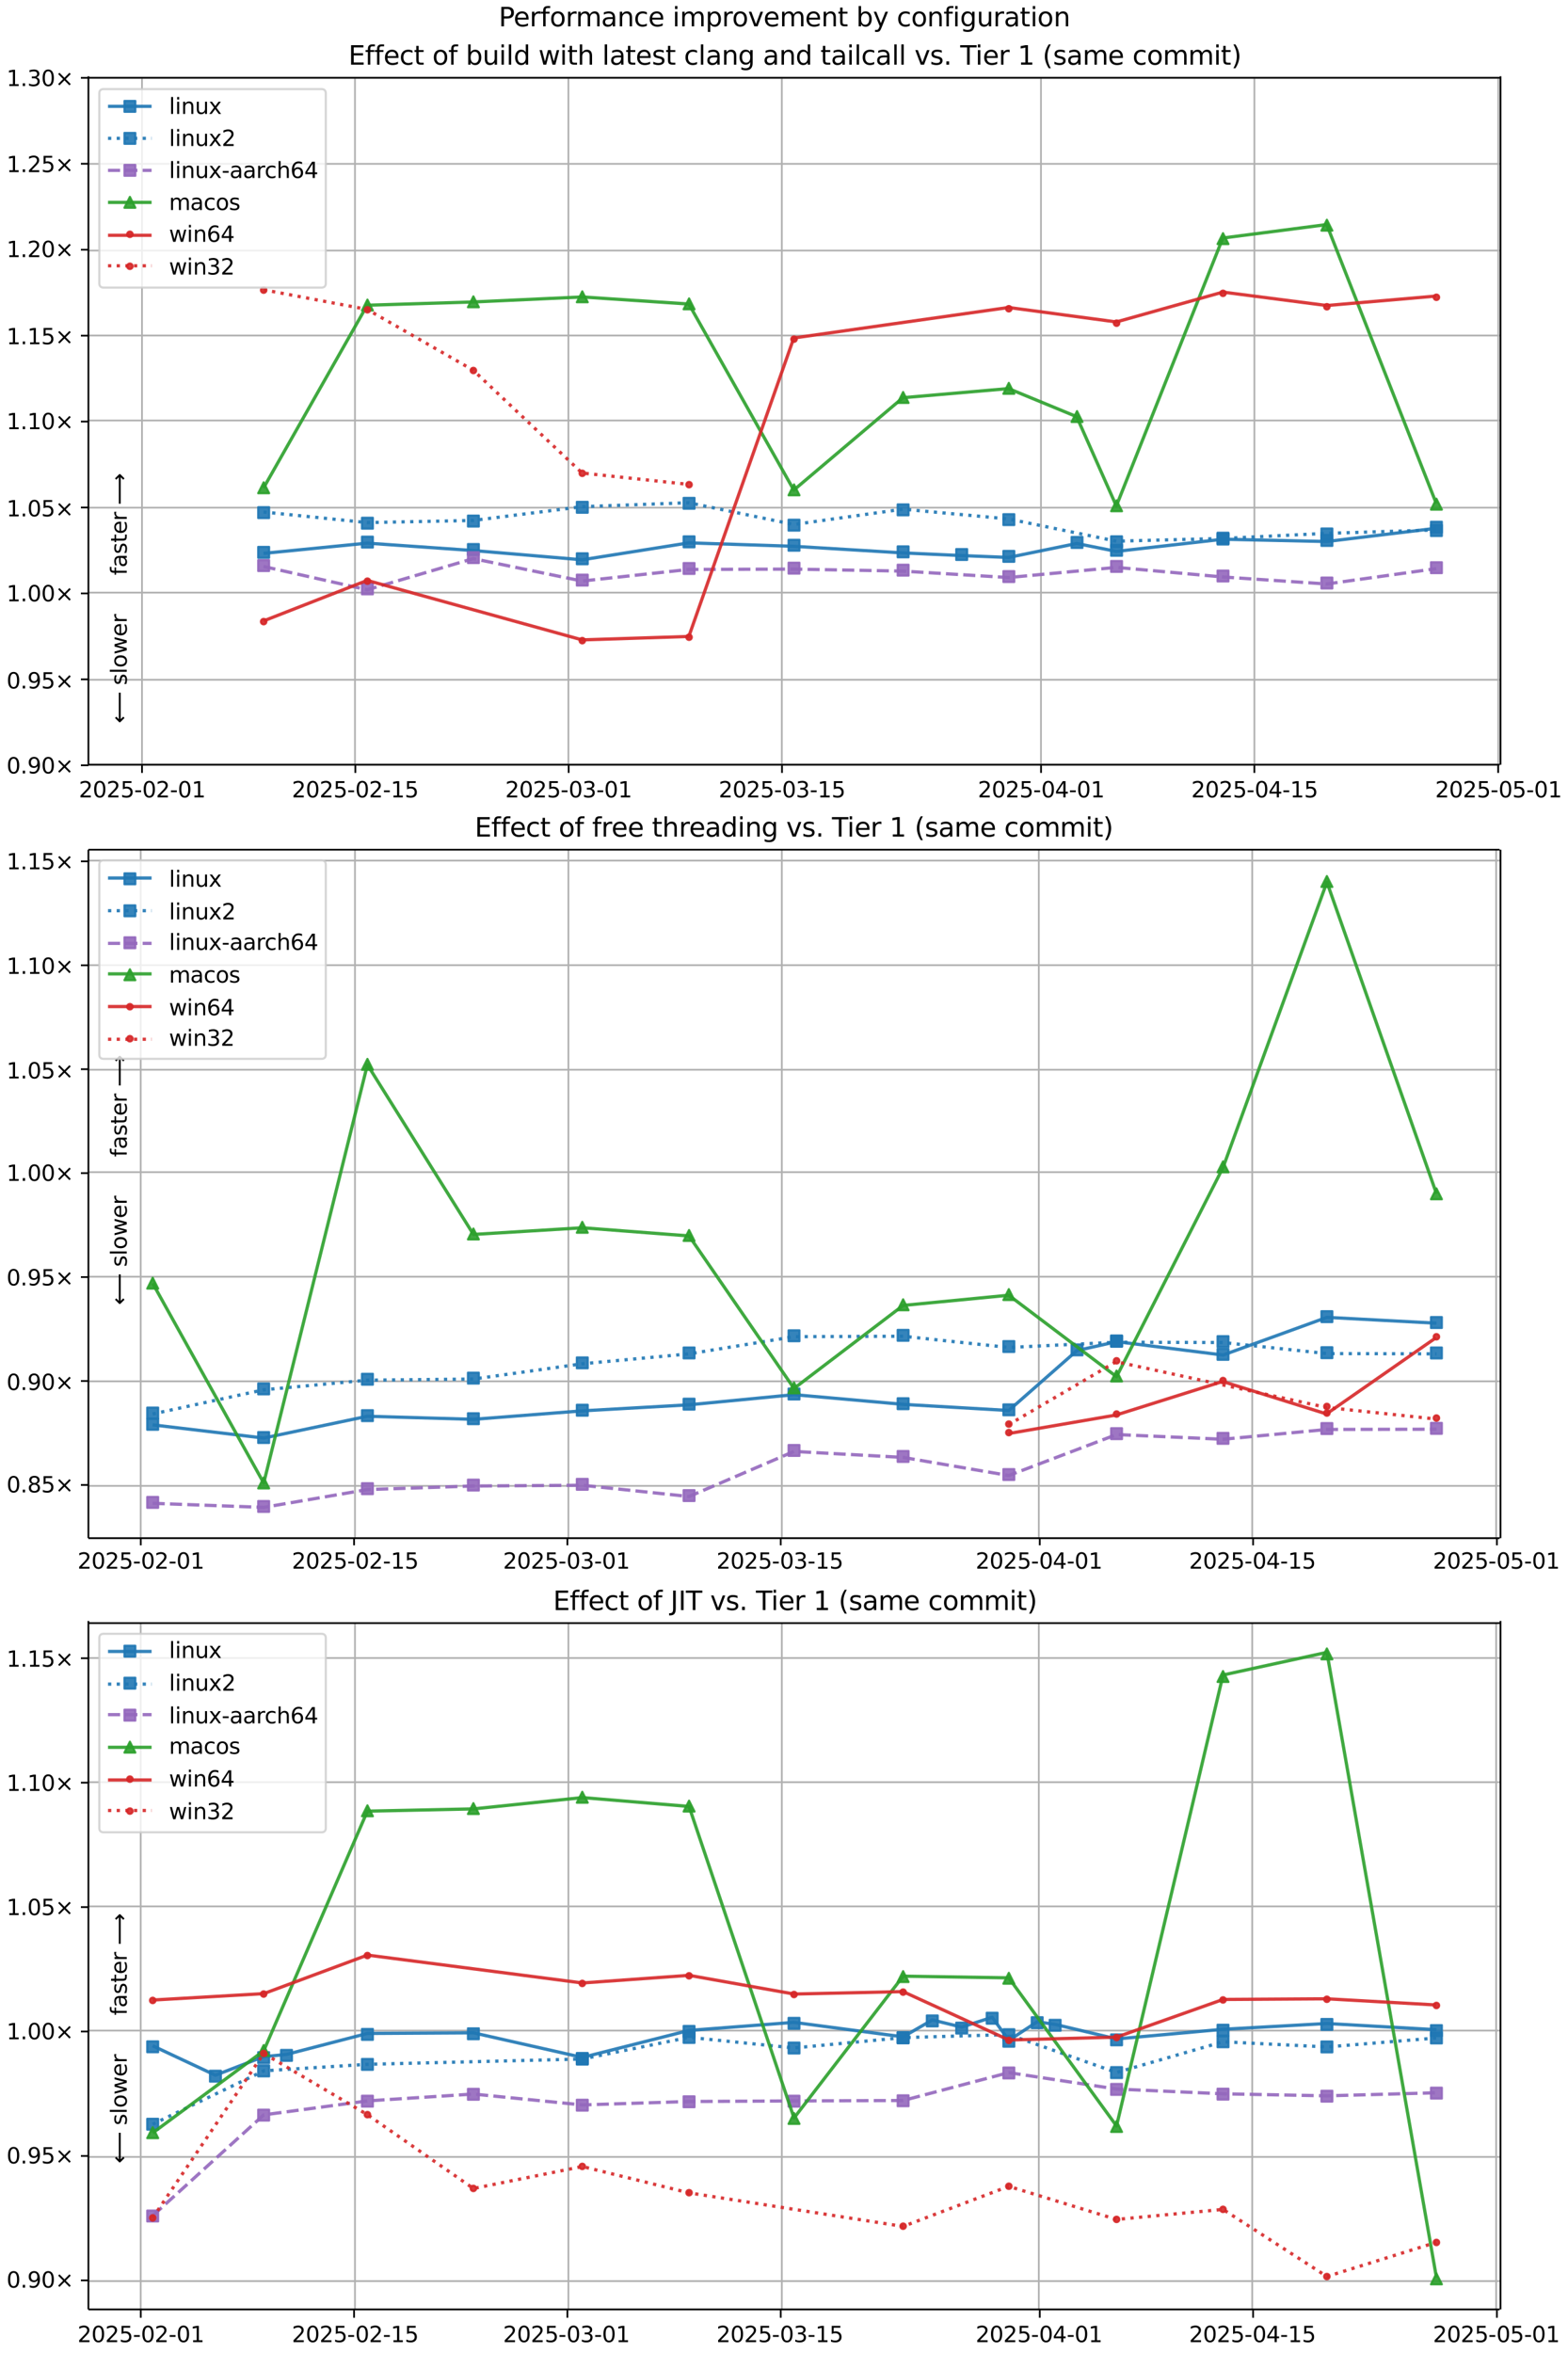 <?xml version="1.0" encoding="UTF-8"?>
<!DOCTYPE svg  PUBLIC '-//W3C//DTD SVG 1.1//EN'  'http://www.w3.org/Graphics/SVG/1.1/DTD/svg11.dtd'>
<svg width="720pt" height="1080pt" version="1.1" viewBox="0 0 720 1080" xmlns="http://www.w3.org/2000/svg" xmlns:xlink="http://www.w3.org/1999/xlink">
<defs>
<style type="text/css">*{stroke-linejoin: round; stroke-linecap: butt}</style>
</defs>
<path d="m0 1080h720v-1080h-720z" fill="#fff"/>
<path d="m40.6 351h648v-316h-648z" fill="#fff"/>
<path d="m65.2 351v-316" clip-path="url(#j)" fill="none" stroke="#b0b0b0" stroke-linecap="square" stroke-width=".8"/>
<defs>
<path id="t" d="m0 0v3.5" stroke="#000" stroke-width=".8"/>
</defs>
<use x="65.212" y="351.265" stroke="#000000" stroke-width=".8" xlink:href="#t"/>
<g transform="translate(36.2 366) scale(.1 -.1)">
<defs>
<path id="c" transform="scale(.016)" d="m1228 531h2203v-531h-2962v531q359 372 979 998 621 627 780 809 303 340 423 576 121 236 121 464 0 372-261 606-261 235-680 235-297 0-627-103-329-103-704-313v638q381 153 712 231 332 78 607 78 725 0 1156-363 431-362 431-968 0-288-108-546-107-257-392-607-78-91-497-524-418-433-1181-1211z"/>
<path id="b" transform="scale(.016)" d="m2034 4250q-487 0-733-480-245-479-245-1442 0-959 245-1439 246-480 733-480 491 0 736 480 246 480 246 1439 0 963-246 1442-245 480-736 480zm0 500q785 0 1199-621 414-620 414-1801 0-1178-414-1799-414-620-1199-620-784 0-1198 620-414 621-414 1799 0 1181 414 1801 414 621 1198 621z"/>
<path id="g" transform="scale(.016)" d="m691 4666h2478v-532h-1900v-1143q137 47 274 70 138 23 276 23 781 0 1237-428 457-428 457-1159 0-753-469-1171-469-417-1322-417-294 0-599 50-304 50-629 150v635q281-153 581-228t634-75q541 0 856 284 316 284 316 772 0 487-316 771-315 285-856 285-253 0-505-56-251-56-513-175v2344z"/>
<path id="f" transform="scale(.016)" d="m313 2009h1684v-512h-1684v512z"/>
<path id="e" transform="scale(.016)" d="m794 531h1031v3560l-1122-225v575l1116 225h631v-4135h1031v-531h-2687v531z"/>
</defs>
<use xlink:href="#c"/>
<use transform="translate(63.6)" xlink:href="#b"/>
<use transform="translate(127)" xlink:href="#c"/>
<use transform="translate(191)" xlink:href="#g"/>
<use transform="translate(254)" xlink:href="#f"/>
<use transform="translate(291)" xlink:href="#b"/>
<use transform="translate(354)" xlink:href="#c"/>
<use transform="translate(418)" xlink:href="#f"/>
<use transform="translate(454)" xlink:href="#b"/>
<use transform="translate(518)" xlink:href="#e"/>
</g>
<path d="m163 351v-316" clip-path="url(#j)" fill="none" stroke="#b0b0b0" stroke-linecap="square" stroke-width=".8"/>
<use x="163.17" y="351.265" stroke="#000000" stroke-width=".8" xlink:href="#t"/>
<g transform="translate(134 366) scale(.1 -.1)">
<use xlink:href="#c"/>
<use transform="translate(63.6)" xlink:href="#b"/>
<use transform="translate(127)" xlink:href="#c"/>
<use transform="translate(191)" xlink:href="#g"/>
<use transform="translate(254)" xlink:href="#f"/>
<use transform="translate(291)" xlink:href="#b"/>
<use transform="translate(354)" xlink:href="#c"/>
<use transform="translate(418)" xlink:href="#f"/>
<use transform="translate(454)" xlink:href="#e"/>
<use transform="translate(518)" xlink:href="#g"/>
</g>
<path d="m261 351v-316" clip-path="url(#j)" fill="none" stroke="#b0b0b0" stroke-linecap="square" stroke-width=".8"/>
<use x="261.127" y="351.265" stroke="#000000" stroke-width=".8" xlink:href="#t"/>
<g transform="translate(232 366) scale(.1 -.1)">
<defs>
<path id="af" transform="scale(.016)" d="m2597 2516q453-97 707-404 255-306 255-756 0-690-475-1069-475-378-1350-378-293 0-604 58t-642 174v609q262-153 574-231 313-78 654-78 593 0 904 234t311 681q0 413-289 645-289 233-804 233h-544v519h569q465 0 712 186t247 536q0 359-255 551-254 193-729 193-260 0-557-57-297-56-653-174v562q360 100 674 150t592 50q719 0 1137-327 419-326 419-882 0-388-222-655t-631-370z"/>
</defs>
<use xlink:href="#c"/>
<use transform="translate(63.6)" xlink:href="#b"/>
<use transform="translate(127)" xlink:href="#c"/>
<use transform="translate(191)" xlink:href="#g"/>
<use transform="translate(254)" xlink:href="#f"/>
<use transform="translate(291)" xlink:href="#b"/>
<use transform="translate(354)" xlink:href="#af"/>
<use transform="translate(418)" xlink:href="#f"/>
<use transform="translate(454)" xlink:href="#b"/>
<use transform="translate(518)" xlink:href="#e"/>
</g>
<path d="m359 351v-316" clip-path="url(#j)" fill="none" stroke="#b0b0b0" stroke-linecap="square" stroke-width=".8"/>
<use x="359.085" y="351.265" stroke="#000000" stroke-width=".8" xlink:href="#t"/>
<g transform="translate(330 366) scale(.1 -.1)">
<use xlink:href="#c"/>
<use transform="translate(63.6)" xlink:href="#b"/>
<use transform="translate(127)" xlink:href="#c"/>
<use transform="translate(191)" xlink:href="#g"/>
<use transform="translate(254)" xlink:href="#f"/>
<use transform="translate(291)" xlink:href="#b"/>
<use transform="translate(354)" xlink:href="#af"/>
<use transform="translate(418)" xlink:href="#f"/>
<use transform="translate(454)" xlink:href="#e"/>
<use transform="translate(518)" xlink:href="#g"/>
</g>
<path d="m478 351v-316" clip-path="url(#j)" fill="none" stroke="#b0b0b0" stroke-linecap="square" stroke-width=".8"/>
<use x="478.033" y="351.265" stroke="#000000" stroke-width=".8" xlink:href="#t"/>
<g transform="translate(449 366) scale(.1 -.1)">
<defs>
<path id="ac" transform="scale(.016)" d="m2419 4116-1594-2491h1594v2491zm-166 550h794v-3041h666v-525h-666v-1100h-628v1100h-2106v609l1940 2957z"/>
</defs>
<use xlink:href="#c"/>
<use transform="translate(63.6)" xlink:href="#b"/>
<use transform="translate(127)" xlink:href="#c"/>
<use transform="translate(191)" xlink:href="#g"/>
<use transform="translate(254)" xlink:href="#f"/>
<use transform="translate(291)" xlink:href="#b"/>
<use transform="translate(354)" xlink:href="#ac"/>
<use transform="translate(418)" xlink:href="#f"/>
<use transform="translate(454)" xlink:href="#b"/>
<use transform="translate(518)" xlink:href="#e"/>
</g>
<path d="m576 351v-316" clip-path="url(#j)" fill="none" stroke="#b0b0b0" stroke-linecap="square" stroke-width=".8"/>
<use x="575.99" y="351.265" stroke="#000000" stroke-width=".8" xlink:href="#t"/>
<g transform="translate(547 366) scale(.1 -.1)">
<use xlink:href="#c"/>
<use transform="translate(63.6)" xlink:href="#b"/>
<use transform="translate(127)" xlink:href="#c"/>
<use transform="translate(191)" xlink:href="#g"/>
<use transform="translate(254)" xlink:href="#f"/>
<use transform="translate(291)" xlink:href="#b"/>
<use transform="translate(354)" xlink:href="#ac"/>
<use transform="translate(418)" xlink:href="#f"/>
<use transform="translate(454)" xlink:href="#e"/>
<use transform="translate(518)" xlink:href="#g"/>
</g>
<path d="m688 351v-316" clip-path="url(#j)" fill="none" stroke="#b0b0b0" stroke-linecap="square" stroke-width=".8"/>
<use x="687.942" y="351.265" stroke="#000000" stroke-width=".8" xlink:href="#t"/>
<g transform="translate(659 366) scale(.1 -.1)">
<use xlink:href="#c"/>
<use transform="translate(63.6)" xlink:href="#b"/>
<use transform="translate(127)" xlink:href="#c"/>
<use transform="translate(191)" xlink:href="#g"/>
<use transform="translate(254)" xlink:href="#f"/>
<use transform="translate(291)" xlink:href="#b"/>
<use transform="translate(354)" xlink:href="#g"/>
<use transform="translate(418)" xlink:href="#f"/>
<use transform="translate(454)" xlink:href="#b"/>
<use transform="translate(518)" xlink:href="#e"/>
</g>
<path d="m40.6 351h648" clip-path="url(#j)" fill="none" stroke="#b0b0b0" stroke-linecap="square" stroke-width=".8"/>
<defs>
<path id="q" d="m0 0h-3.5" stroke="#000" stroke-width=".8"/>
</defs>
<use x="40.646" y="351.265" stroke="#000000" stroke-width=".8" xlink:href="#q"/>
<g transform="translate(3 355) scale(.1 -.1)">
<defs>
<path id="n" transform="scale(.016)" d="m684 794h660v-794h-660v794z"/>
<path id="ah" transform="scale(.016)" d="m703 97v575q238-113 481-172 244-59 479-59 625 0 954 420 330 420 377 1277-181-269-460-413-278-144-615-144-700 0-1108 423-408 424-408 1159 0 718 425 1152 425 435 1131 435 810 0 1236-621 427-620 427-1801 0-1103-524-1761-523-658-1407-658-238 0-482 47-243 47-506 141zm1256 1978q425 0 673 290 249 291 249 798 0 503-249 795-248 292-673 292t-673-292-248-795q0-507 248-798 248-290 673-290z"/>
<path id="r" transform="scale(.016)" d="m4488 3438-1429-1435 1429-1428-372-378-1435 1434-1434-1434-369 378 1425 1428-1425 1435 369 378 1434-1435 1435 1435 372-378z"/>
</defs>
<use xlink:href="#b"/>
<use transform="translate(63.6)" xlink:href="#n"/>
<use transform="translate(95.4)" xlink:href="#ah"/>
<use transform="translate(159)" xlink:href="#b"/>
<use transform="translate(223)" xlink:href="#r"/>
</g>
<path d="m40.6 312h648" clip-path="url(#j)" fill="none" stroke="#b0b0b0" stroke-linecap="square" stroke-width=".8"/>
<use x="40.646" y="311.823" stroke="#000000" stroke-width=".8" xlink:href="#q"/>
<g transform="translate(3 316) scale(.1 -.1)">
<use xlink:href="#b"/>
<use transform="translate(63.6)" xlink:href="#n"/>
<use transform="translate(95.4)" xlink:href="#ah"/>
<use transform="translate(159)" xlink:href="#g"/>
<use transform="translate(223)" xlink:href="#r"/>
</g>
<path d="m40.6 272h648" clip-path="url(#j)" fill="none" stroke="#b0b0b0" stroke-linecap="square" stroke-width=".8"/>
<use x="40.646" y="272.382" stroke="#000000" stroke-width=".8" xlink:href="#q"/>
<g transform="translate(3 276) scale(.1 -.1)">
<use xlink:href="#e"/>
<use transform="translate(63.6)" xlink:href="#n"/>
<use transform="translate(95.4)" xlink:href="#b"/>
<use transform="translate(159)" xlink:href="#b"/>
<use transform="translate(223)" xlink:href="#r"/>
</g>
<path d="m40.6 233h648" clip-path="url(#j)" fill="none" stroke="#b0b0b0" stroke-linecap="square" stroke-width=".8"/>
<use x="40.646" y="232.94" stroke="#000000" stroke-width=".8" xlink:href="#q"/>
<g transform="translate(3 237) scale(.1 -.1)">
<use xlink:href="#e"/>
<use transform="translate(63.6)" xlink:href="#n"/>
<use transform="translate(95.4)" xlink:href="#b"/>
<use transform="translate(159)" xlink:href="#g"/>
<use transform="translate(223)" xlink:href="#r"/>
</g>
<path d="m40.6 193h648" clip-path="url(#j)" fill="none" stroke="#b0b0b0" stroke-linecap="square" stroke-width=".8"/>
<use x="40.646" y="193.499" stroke="#000000" stroke-width=".8" xlink:href="#q"/>
<g transform="translate(3 197) scale(.1 -.1)">
<use xlink:href="#e"/>
<use transform="translate(63.6)" xlink:href="#n"/>
<use transform="translate(95.4)" xlink:href="#e"/>
<use transform="translate(159)" xlink:href="#b"/>
<use transform="translate(223)" xlink:href="#r"/>
</g>
<path d="m40.6 154h648" clip-path="url(#j)" fill="none" stroke="#b0b0b0" stroke-linecap="square" stroke-width=".8"/>
<use x="40.646" y="154.057" stroke="#000000" stroke-width=".8" xlink:href="#q"/>
<g transform="translate(3 158) scale(.1 -.1)">
<use xlink:href="#e"/>
<use transform="translate(63.6)" xlink:href="#n"/>
<use transform="translate(95.4)" xlink:href="#e"/>
<use transform="translate(159)" xlink:href="#g"/>
<use transform="translate(223)" xlink:href="#r"/>
</g>
<path d="m40.6 115h648" clip-path="url(#j)" fill="none" stroke="#b0b0b0" stroke-linecap="square" stroke-width=".8"/>
<use x="40.646" y="114.616" stroke="#000000" stroke-width=".8" xlink:href="#q"/>
<g transform="translate(3 118) scale(.1 -.1)">
<use xlink:href="#e"/>
<use transform="translate(63.6)" xlink:href="#n"/>
<use transform="translate(95.4)" xlink:href="#c"/>
<use transform="translate(159)" xlink:href="#b"/>
<use transform="translate(223)" xlink:href="#r"/>
</g>
<path d="m40.6 75.2h648" clip-path="url(#j)" fill="none" stroke="#b0b0b0" stroke-linecap="square" stroke-width=".8"/>
<use x="40.646" y="75.174" stroke="#000000" stroke-width=".8" xlink:href="#q"/>
<g transform="translate(3 79) scale(.1 -.1)">
<use xlink:href="#e"/>
<use transform="translate(63.6)" xlink:href="#n"/>
<use transform="translate(95.4)" xlink:href="#c"/>
<use transform="translate(159)" xlink:href="#g"/>
<use transform="translate(223)" xlink:href="#r"/>
</g>
<path d="m40.6 35.7h648" clip-path="url(#j)" fill="none" stroke="#b0b0b0" stroke-linecap="square" stroke-width=".8"/>
<use x="40.646" y="35.733" stroke="#000000" stroke-width=".8" xlink:href="#q"/>
<g transform="translate(3 39.5) scale(.1 -.1)">
<use xlink:href="#e"/>
<use transform="translate(63.6)" xlink:href="#n"/>
<use transform="translate(95.4)" xlink:href="#af"/>
<use transform="translate(159)" xlink:href="#b"/>
<use transform="translate(223)" xlink:href="#r"/>
</g>
<path d="m121 254 47.6-4.7 48.7 3.39 50 4.25 49-7.77 48.2 1.58 50.1 3.03 26.9 1.22 21.6 0.861 31.3-6.4 18.2 3.63 48.9-5.59 47.7 1.05 50.3-6.08" clip-path="url(#j)" fill="none" stroke="#1f77b4" stroke-linecap="square" stroke-opacity=".9" stroke-width="1.5"/>
<defs>
<path id="a" d="m-2.5 2.5h5v-5h-5z" stroke="#1f77b4" stroke-opacity=".9"/>
</defs>
<g clip-path="url(#j)" fill="#1f77b4" fill-opacity=".9" stroke="#1f77b4" stroke-opacity=".9">
<use x="121.069" y="253.524" xlink:href="#a"/>
<use x="168.716" y="248.826" xlink:href="#a"/>
<use x="217.371" y="252.213" xlink:href="#a"/>
<use x="267.374" y="256.463" xlink:href="#a"/>
<use x="316.408" y="248.689" xlink:href="#a"/>
<use x="364.6" y="250.266" xlink:href="#a"/>
<use x="414.696" y="253.295" xlink:href="#a"/>
<use x="441.592" y="254.51" xlink:href="#a"/>
<use x="463.241" y="255.372" xlink:href="#a"/>
<use x="494.557" y="248.973" xlink:href="#a"/>
<use x="512.707" y="252.6" xlink:href="#a"/>
<use x="561.586" y="247.011" xlink:href="#a"/>
<use x="609.281" y="248.058" xlink:href="#a"/>
<use x="659.582" y="241.978" xlink:href="#a"/>
</g>
<g stroke="#1f77b4" stroke-opacity=".9">
<path d="m121 235 47.6 4.86 48.7-0.979 50-6.32 49-1.82 48.2 10 50.1-7.04 48.5 4.49 49.5 10.2 48.9-1.25 47.7-2.34 50.3-1.57" clip-path="url(#j)" fill="none" stroke-dasharray="1.5,2.475" stroke-width="1.5"/>
<g clip-path="url(#j)" fill="#1f77b4" fill-opacity=".9">
<use x="121.069" y="235.286" xlink:href="#a"/>
<use x="168.716" y="240.143" xlink:href="#a"/>
<use x="217.371" y="239.164" xlink:href="#a"/>
<use x="267.374" y="232.845" xlink:href="#a"/>
<use x="316.408" y="231.02" xlink:href="#a"/>
<use x="364.6" y="241.049" xlink:href="#a"/>
<use x="414.696" y="234.012" xlink:href="#a"/>
<use x="463.241" y="238.501" xlink:href="#a"/>
<use x="512.707" y="248.672" xlink:href="#a"/>
<use x="561.586" y="247.419" xlink:href="#a"/>
<use x="609.281" y="245.078" xlink:href="#a"/>
<use x="659.582" y="243.508" xlink:href="#a"/>
</g>
</g>
<path d="m121 260 47.6 10.7 48.7-14.3 50 10.3 49-5.34 48.2-0.147 50.1 0.919 48.5 2.95 49.5-4.66 48.9 4.4 47.7 3.22 50.3-7.04" clip-path="url(#j)" fill="none" stroke="#9467bd" stroke-dasharray="5.55,2.4" stroke-opacity=".9" stroke-width="1.5"/>
<defs>
<path id="i" d="m-2.5 2.5h5v-5h-5z" stroke="#9467bd" stroke-opacity=".9"/>
</defs>
<g clip-path="url(#j)" fill="#9467bd" fill-opacity=".9" stroke="#9467bd" stroke-opacity=".9">
<use x="121.069" y="259.6" xlink:href="#i"/>
<use x="168.716" y="270.269" xlink:href="#i"/>
<use x="217.371" y="255.935" xlink:href="#i"/>
<use x="267.374" y="266.267" xlink:href="#i"/>
<use x="316.408" y="260.924" xlink:href="#i"/>
<use x="364.6" y="260.777" xlink:href="#i"/>
<use x="414.696" y="261.696" xlink:href="#i"/>
<use x="463.241" y="264.644" xlink:href="#i"/>
<use x="512.707" y="259.986" xlink:href="#i"/>
<use x="561.586" y="264.383" xlink:href="#i"/>
<use x="609.281" y="267.602" xlink:href="#i"/>
<use x="659.582" y="260.563" xlink:href="#i"/>
</g>
<path d="m121 224 47.6-83.9 48.7-1.5 50-2.3 49 3.24 48.2 85.4 50.1-42.4 48.5-4.19 31.3 12.9 18.2 41 48.9-123 47.7-6.17 50.3 128" clip-path="url(#j)" fill="none" stroke="#2ca02c" stroke-linecap="square" stroke-opacity=".9" stroke-width="1.5"/>
<defs>
<path id="h" d="m0-2.5-2.5 5h5z" stroke="#2ca02c" stroke-opacity=".9"/>
</defs>
<g clip-path="url(#j)" fill="#2ca02c" fill-opacity=".9" stroke="#2ca02c" stroke-opacity=".9">
<use x="121.069" y="223.89" xlink:href="#h"/>
<use x="168.716" y="140.023" xlink:href="#h"/>
<use x="217.371" y="138.528" xlink:href="#h"/>
<use x="267.374" y="136.229" xlink:href="#h"/>
<use x="316.408" y="139.474" xlink:href="#h"/>
<use x="364.6" y="224.837" xlink:href="#h"/>
<use x="414.696" y="182.439" xlink:href="#h"/>
<use x="463.241" y="178.244" xlink:href="#h"/>
<use x="494.557" y="191.19" xlink:href="#h"/>
<use x="512.707" y="232.146" xlink:href="#h"/>
<use x="561.586" y="109.527" xlink:href="#h"/>
<use x="609.281" y="103.359" xlink:href="#h"/>
<use x="659.582" y="231.406" xlink:href="#h"/>
</g>
<path d="m121 285 47.6-18.6 98.7 27.3 49-1.57 48.2-137 98.6-14 49.5 6.64 48.9-13.7 47.7 6.16 50.3-4.35" clip-path="url(#j)" fill="none" stroke="#d62728" stroke-linecap="square" stroke-opacity=".9" stroke-width="1.5"/>
<defs>
<path id="d" d="m0 1.25c0.332 0 0.649-0.132 0.884-0.366 0.234-0.234 0.366-0.552 0.366-0.884s-0.132-0.649-0.366-0.884c-0.234-0.234-0.552-0.366-0.884-0.366s-0.649 0.132-0.884 0.366c-0.234 0.234-0.366 0.552-0.366 0.884s0.132 0.649 0.366 0.884c0.234 0.234 0.552 0.366 0.884 0.366z" stroke="#d62728" stroke-opacity=".9"/>
</defs>
<g clip-path="url(#j)" fill="#d62728" fill-opacity=".9" stroke="#d62728" stroke-opacity=".9">
<use x="121.069" y="285.312" xlink:href="#d"/>
<use x="168.716" y="266.755" xlink:href="#d"/>
<use x="267.374" y="294.045" xlink:href="#d"/>
<use x="316.408" y="292.477" xlink:href="#d"/>
<use x="364.6" y="155.665" xlink:href="#d"/>
<use x="463.241" y="141.707" xlink:href="#d"/>
<use x="512.707" y="148.347" xlink:href="#d"/>
<use x="561.586" y="134.636" xlink:href="#d"/>
<use x="609.281" y="140.8" xlink:href="#d"/>
<use x="659.582" y="136.455" xlink:href="#d"/>
</g>
<g stroke="#d62728" stroke-opacity=".9">
<path d="m121 133 47.6 9.02 48.7 27.9 50 47.2 49 5.21" clip-path="url(#j)" fill="none" stroke-dasharray="1.5,2.475" stroke-width="1.5"/>
<g clip-path="url(#j)" fill="#d62728" fill-opacity=".9">
<use x="121.069" y="133.169" xlink:href="#d"/>
<use x="168.716" y="142.19" xlink:href="#d"/>
<use x="217.371" y="170.063" xlink:href="#d"/>
<use x="267.374" y="217.248" xlink:href="#d"/>
<use x="316.408" y="222.456" xlink:href="#d"/>
</g>
</g>
<path d="m40.6 351v-316" fill="none" stroke="#000" stroke-linecap="square" stroke-width=".8"/>
<path d="m689 351v-316" fill="none" stroke="#000" stroke-linecap="square" stroke-width=".8"/>
<path d="m40.6 351h648" fill="none" stroke="#000" stroke-linecap="square" stroke-width=".8"/>
<path d="m40.6 35.7h648" fill="none" stroke="#000" stroke-linecap="square" stroke-width=".8"/>
<g clip-path="url(#j)">
<g transform="translate(58.2 264) rotate(-90) scale(.1 -.1)">
<defs>
<path id="ab" transform="scale(.016)" d="m2375 4863v-479h-550q-309 0-430-125-120-125-120-450v-309h947v-447h-947v-3053h-578v3053h-550v447h550v244q0 584 272 851 272 268 862 268h544z"/>
<path id="p" transform="scale(.016)" d="m2194 1759q-697 0-966-159t-269-544q0-306 202-486 202-179 548-179 479 0 768 339t289 901v128h-572zm1147 238v-2e3h-575v531q-197-318-491-470t-719-152q-537 0-855 302-317 302-317 808 0 590 395 890 396 300 1180 300h807v57q0 397-261 614t-733 217q-300 0-585-72-284-72-546-216v532q315 122 612 182 297 61 578 61 760 0 1135-394 375-393 375-1193z"/>
<path id="x" transform="scale(.016)" d="m2834 3397v-544q-243 125-506 187-262 63-544 63-428 0-642-131t-214-394q0-200 153-314t616-217l197-44q612-131 870-370t258-667q0-488-386-773-386-284-1061-284-281 0-586 55t-642 164v594q319-166 628-249 309-82 613-82 406 0 624 139 219 139 219 392 0 234-158 359-157 125-692 241l-200 47q-534 112-772 345-237 233-237 639 0 494 350 762 350 269 994 269 318 0 599-47 282-46 519-140z"/>
<path id="w" transform="scale(.016)" d="m1172 4494v-994h1184v-447h-1184v-1900q0-428 117-550t477-122h590v-481h-590q-666 0-919 248-253 249-253 905v1900h-422v447h422v994h578z"/>
<path id="o" transform="scale(.016)" d="m3597 1894v-281h-2644q38-594 358-905t892-311q331 0 642 81t618 244v-544q-310-131-635-200t-659-69q-838 0-1327 487-489 488-489 1320 0 859 464 1363 464 505 1252 505 706 0 1117-455 411-454 411-1235zm-575 169q-6 471-264 752-258 282-683 282-481 0-770-272t-333-766l2050 4z"/>
<path id="u" transform="scale(.016)" d="m2631 2963q-97 56-211 82-114 27-251 27-488 0-749-317t-261-911v-1844h-578v3500h578v-544q182 319 472 473 291 155 707 155 59 0 131-8 72-7 159-23l3-590z"/>
<path id="ar" transform="scale(.016)" d="m8863 2147v-281l-1229-1228-375 375 729 728h-7622v531h7622l-729 728 375 375 1229-1228z"/>
</defs>
<use xlink:href="#ab"/>
<use transform="translate(35.2)" xlink:href="#p"/>
<use transform="translate(96.5)" xlink:href="#x"/>
<use transform="translate(149)" xlink:href="#w"/>
<use transform="translate(188)" xlink:href="#o"/>
<use transform="translate(249)" xlink:href="#u"/>
<use transform="translate(290)" xlink:href="#DejaVuSans-20"/>
<use transform="translate(322)" xlink:href="#ar"/>
</g>
</g>
<g clip-path="url(#j)">
<g transform="translate(58.2 332) rotate(-90) scale(.1 -.1)">
<defs>
<path id="as" transform="scale(.016)" d="m313 1866v281l1228 1228 375-375-728-728h7621v-531h-7621l728-728-375-375-1228 1228z"/>
<path id="v" transform="scale(.016)" d="m603 4863h575v-4863h-575v4863z"/>
<path id="y" transform="scale(.016)" d="m1959 3097q-462 0-731-361t-269-989 267-989q268-361 733-361 460 0 728 362 269 363 269 988 0 622-269 986-268 364-728 364zm0 487q750 0 1178-488 429-487 429-1349 0-859-429-1349-428-489-1178-489-753 0-1180 489-426 490-426 1349 0 862 426 1349 427 488 1180 488z"/>
<path id="ae" transform="scale(.016)" d="m269 3500h575l719-2731 715 2731h678l719-2731 716 2731h575l-916-3500h-678l-753 2869-756-2869h-679l-915 3500z"/>
</defs>
<use xlink:href="#as"/>
<use transform="translate(143)" xlink:href="#DejaVuSans-20"/>
<use transform="translate(175)" xlink:href="#x"/>
<use transform="translate(227)" xlink:href="#v"/>
<use transform="translate(255)" xlink:href="#y"/>
<use transform="translate(316)" xlink:href="#ae"/>
<use transform="translate(398)" xlink:href="#o"/>
<use transform="translate(460)" xlink:href="#u"/>
</g>
</g>
<g transform="translate(160 29.7) scale(.12 -.12)">
<defs>
<path id="ao" transform="scale(.016)" d="m628 4666h2950v-532h-2319v-1381h2222v-531h-2222v-1691h2375v-531h-3006v4666z"/>
<path id="z" transform="scale(.016)" d="m3122 3366v-538q-244 135-489 202t-495 67q-560 0-870-355-309-354-309-995t309-996q310-354 870-354 250 0 495 67t489 202v-532q-241-112-499-168-257-57-548-57-791 0-1257 497-465 497-465 1341 0 856 470 1346 471 491 1290 491 265 0 518-55 253-54 491-163z"/>
<path id="at" transform="scale(.016)" d="m3116 1747q0 634-261 995t-717 361q-457 0-718-361t-261-995 261-995 718-361q456 0 717 361t261 995zm-1957 1222q182 312 458 463 277 152 661 152 638 0 1036-506 399-506 399-1331t-399-1332q-398-506-1036-506-384 0-661 152-276 152-458 464v-525h-578v4863h578v-1894z"/>
<path id="ad" transform="scale(.016)" d="m544 1381v2119h575v-2097q0-497 193-746 194-248 582-248 465 0 735 297 271 297 271 810v1984h575v-3500h-575v538q-209-319-486-474-276-155-642-155-603 0-916 375-312 375-312 1097zm1447 2203z"/>
<path id="l" transform="scale(.016)" d="m603 3500h575v-3500h-575v3500zm0 1363h575v-729h-575v729z"/>
<path id="an" transform="scale(.016)" d="m2906 2969v1894h575v-4863h-575v525q-181-312-458-464-276-152-664-152-634 0-1033 506-398 507-398 1332t398 1331q399 506 1033 506 388 0 664-152 277-151 458-463zm-1959-1222q0-634 261-995t717-361 718 361q263 361 263 995t-263 995q-262 361-718 361t-717-361-261-995z"/>
<path id="aj" transform="scale(.016)" d="m3513 2113v-2113h-575v2094q0 497-194 743-194 247-581 247-466 0-735-297-269-296-269-809v-1978h-578v4863h578v-1907q207 316 486 472 280 156 646 156 603 0 912-373 310-373 310-1098z"/>
<path id="s" transform="scale(.016)" d="m3513 2113v-2113h-575v2094q0 497-194 743-194 247-581 247-466 0-735-297-269-296-269-809v-1978h-578v3500h578v-544q207 316 486 472 280 156 646 156 603 0 912-373 310-373 310-1098z"/>
<path id="am" transform="scale(.016)" d="m2906 1791q0 625-258 968-257 344-723 344-462 0-720-344-258-343-258-968 0-622 258-966t720-344q466 0 723 344 258 344 258 966zm575-1357q0-893-397-1329-396-436-1215-436-303 0-572 45t-522 139v559q253-137 500-202 247-66 503-66 566 0 847 295t281 892v285q-178-310-456-463t-666-153q-643 0-1037 490-394 491-394 1301 0 812 394 1302 394 491 1037 491 388 0 666-153t456-462v531h575v-3066z"/>
<path id="ak" transform="scale(.016)" d="m191 3500h609l1094-2937 1094 2937h609l-1313-3500h-781l-1312 3500z"/>
<path id="al" transform="scale(.016)" d="m-19 4666h3947v-532h-1656v-4134h-634v4134h-1657v532z"/>
<path id="aq" transform="scale(.016)" d="m1984 4856q-418-718-622-1422-203-703-203-1425 0-721 205-1429t620-1424h-500q-468 735-701 1444t-233 1409q0 697 231 1403 232 707 703 1444h500z"/>
<path id="aa" transform="scale(.016)" d="m3328 2828q216 388 516 572t706 184q547 0 844-383 297-382 297-1088v-2113h-578v2094q0 503-179 746-178 244-543 244-447 0-707-297-259-296-259-809v-1978h-578v2094q0 506-178 748t-550 242q-441 0-701-298-259-298-259-808v-1978h-578v3500h578v-544q197 322 472 475t653 153q382 0 649-194 267-193 395-562z"/>
<path id="ap" transform="scale(.016)" d="m513 4856h500q468-737 701-1444 233-706 233-1403 0-700-233-1409t-701-1444h-500q415 716 620 1424t205 1429q0 722-205 1425-205 704-620 1422z"/>
</defs>
<use xlink:href="#ao"/>
<use transform="translate(63.2)" xlink:href="#ab"/>
<use transform="translate(98.4)" xlink:href="#ab"/>
<use transform="translate(134)" xlink:href="#o"/>
<use transform="translate(195)" xlink:href="#z"/>
<use transform="translate(250)" xlink:href="#w"/>
<use transform="translate(289)" xlink:href="#DejaVuSans-20"/>
<use transform="translate(321)" xlink:href="#y"/>
<use transform="translate(382)" xlink:href="#ab"/>
<use transform="translate(417)" xlink:href="#DejaVuSans-20"/>
<use transform="translate(449)" xlink:href="#at"/>
<use transform="translate(513)" xlink:href="#ad"/>
<use transform="translate(576)" xlink:href="#l"/>
<use transform="translate(604)" xlink:href="#v"/>
<use transform="translate(632)" xlink:href="#an"/>
<use transform="translate(695)" xlink:href="#DejaVuSans-20"/>
<use transform="translate(727)" xlink:href="#ae"/>
<use transform="translate(809)" xlink:href="#l"/>
<use transform="translate(837)" xlink:href="#w"/>
<use transform="translate(876)" xlink:href="#aj"/>
<use transform="translate(939)" xlink:href="#DejaVuSans-20"/>
<use transform="translate(971)" xlink:href="#v"/>
<use transform="translate(999)" xlink:href="#p"/>
<use transform="translate(1060)" xlink:href="#w"/>
<use transform="translate(1099)" xlink:href="#o"/>
<use transform="translate(1161)" xlink:href="#x"/>
<use transform="translate(1213)" xlink:href="#w"/>
<use transform="translate(1252)" xlink:href="#DejaVuSans-20"/>
<use transform="translate(1284)" xlink:href="#z"/>
<use transform="translate(1339)" xlink:href="#v"/>
<use transform="translate(1367)" xlink:href="#p"/>
<use transform="translate(1428)" xlink:href="#s"/>
<use transform="translate(1491)" xlink:href="#am"/>
<use transform="translate(1555)" xlink:href="#DejaVuSans-20"/>
<use transform="translate(1586)" xlink:href="#p"/>
<use transform="translate(1648)" xlink:href="#s"/>
<use transform="translate(1711)" xlink:href="#an"/>
<use transform="translate(1775)" xlink:href="#DejaVuSans-20"/>
<use transform="translate(1806)" xlink:href="#w"/>
<use transform="translate(1846)" xlink:href="#p"/>
<use transform="translate(1907)" xlink:href="#l"/>
<use transform="translate(1935)" xlink:href="#v"/>
<use transform="translate(1962)" xlink:href="#z"/>
<use transform="translate(2017)" xlink:href="#p"/>
<use transform="translate(2079)" xlink:href="#v"/>
<use transform="translate(2106)" xlink:href="#v"/>
<use transform="translate(2134)" xlink:href="#DejaVuSans-20"/>
<use transform="translate(2166)" xlink:href="#ak"/>
<use transform="translate(2225)" xlink:href="#x"/>
<use transform="translate(2277)" xlink:href="#n"/>
<use transform="translate(2309)" xlink:href="#DejaVuSans-20"/>
<use transform="translate(2341)" xlink:href="#al"/>
<use transform="translate(2399)" xlink:href="#l"/>
<use transform="translate(2427)" xlink:href="#o"/>
<use transform="translate(2488)" xlink:href="#u"/>
<use transform="translate(2529)" xlink:href="#DejaVuSans-20"/>
<use transform="translate(2561)" xlink:href="#e"/>
<use transform="translate(2625)" xlink:href="#DejaVuSans-20"/>
<use transform="translate(2656)" xlink:href="#aq"/>
<use transform="translate(2696)" xlink:href="#x"/>
<use transform="translate(2748)" xlink:href="#p"/>
<use transform="translate(2809)" xlink:href="#aa"/>
<use transform="translate(2906)" xlink:href="#o"/>
<use transform="translate(2968)" xlink:href="#DejaVuSans-20"/>
<use transform="translate(3e3)" xlink:href="#z"/>
<use transform="translate(3055)" xlink:href="#y"/>
<use transform="translate(3116)" xlink:href="#aa"/>
<use transform="translate(3213)" xlink:href="#aa"/>
<use transform="translate(3311)" xlink:href="#l"/>
<use transform="translate(3338)" xlink:href="#w"/>
<use transform="translate(3378)" xlink:href="#ap"/>
</g>
<path d="m47.6 132h100q2 0 2-2v-87.1q0-2-2-2h-100q-2 0-2 2v87.1q0 2 2 2z" fill="#fff" opacity=".8" stroke="#ccc"/>
<path d="m49.6 48.8h10 10" fill="none" stroke="#1f77b4" stroke-linecap="square" stroke-opacity=".9" stroke-width="1.5"/>
<use x="59.646" y="48.831" fill="#1f77b4" fill-opacity=".9" stroke="#1f77b4" stroke-opacity=".9" xlink:href="#a"/>
<g transform="translate(77.6 52.3) scale(.1 -.1)">
<defs>
<path id="ag" transform="scale(.016)" d="m3513 3500-1266-1703 1331-1797h-678l-1019 1375-1018-1375h-679l1360 1831-1244 1669h678l928-1247 928 1247h679z"/>
</defs>
<use xlink:href="#v"/>
<use transform="translate(27.8)" xlink:href="#l"/>
<use transform="translate(55.6)" xlink:href="#s"/>
<use transform="translate(119)" xlink:href="#ad"/>
<use transform="translate(182)" xlink:href="#ag"/>
</g>
<path d="m49.6 63.5h10 10" fill="none" stroke="#1f77b4" stroke-dasharray="1.5,2.475" stroke-opacity=".9" stroke-width="1.5"/>
<use x="59.646" y="63.509" fill="#1f77b4" fill-opacity=".9" stroke="#1f77b4" stroke-opacity=".9" xlink:href="#a"/>
<g transform="translate(77.6 67) scale(.1 -.1)">
<use xlink:href="#v"/>
<use transform="translate(27.8)" xlink:href="#l"/>
<use transform="translate(55.6)" xlink:href="#s"/>
<use transform="translate(119)" xlink:href="#ad"/>
<use transform="translate(182)" xlink:href="#ag"/>
<use transform="translate(242)" xlink:href="#c"/>
</g>
<path d="m49.6 78.2h10 10" fill="none" stroke="#9467bd" stroke-dasharray="5.55,2.4" stroke-opacity=".9" stroke-width="1.5"/>
<use x="59.646" y="78.187" fill="#9467bd" fill-opacity=".9" stroke="#9467bd" stroke-opacity=".9" xlink:href="#i"/>
<g transform="translate(77.6 81.7) scale(.1 -.1)">
<defs>
<path id="ai" transform="scale(.016)" d="m2113 2584q-425 0-674-291-248-290-248-796 0-503 248-796 249-292 674-292t673 292q248 293 248 796 0 506-248 796-248 291-673 291zm1253 1979v-575q-238 112-480 171-242 60-480 60-625 0-955-422-329-422-376-1275 184 272 462 417 279 145 613 145 703 0 1111-427 408-426 408-1160 0-719-425-1154-425-434-1131-434-810 0-1238 620-428 621-428 1799 0 1106 525 1764t1409 658q238 0 480-47t505-140z"/>
</defs>
<use xlink:href="#v"/>
<use transform="translate(27.8)" xlink:href="#l"/>
<use transform="translate(55.6)" xlink:href="#s"/>
<use transform="translate(119)" xlink:href="#ad"/>
<use transform="translate(182)" xlink:href="#ag"/>
<use transform="translate(242)" xlink:href="#f"/>
<use transform="translate(278)" xlink:href="#p"/>
<use transform="translate(339)" xlink:href="#p"/>
<use transform="translate(400)" xlink:href="#u"/>
<use transform="translate(439)" xlink:href="#z"/>
<use transform="translate(494)" xlink:href="#aj"/>
<use transform="translate(557)" xlink:href="#ai"/>
<use transform="translate(621)" xlink:href="#ac"/>
</g>
<path d="m49.6 92.9h10 10" fill="none" stroke="#2ca02c" stroke-linecap="square" stroke-opacity=".9" stroke-width="1.5"/>
<use x="59.646" y="92.865" fill="#2ca02c" fill-opacity=".9" stroke="#2ca02c" stroke-opacity=".9" xlink:href="#h"/>
<g transform="translate(77.6 96.4) scale(.1 -.1)">
<use xlink:href="#aa"/>
<use transform="translate(97.4)" xlink:href="#p"/>
<use transform="translate(159)" xlink:href="#z"/>
<use transform="translate(214)" xlink:href="#y"/>
<use transform="translate(275)" xlink:href="#x"/>
</g>
<path d="m49.6 108h10 10" fill="none" stroke="#d62728" stroke-linecap="square" stroke-opacity=".9" stroke-width="1.5"/>
<use x="59.646" y="107.544" fill="#d62728" fill-opacity=".9" stroke="#d62728" stroke-opacity=".9" xlink:href="#d"/>
<g transform="translate(77.6 111) scale(.1 -.1)">
<use xlink:href="#ae"/>
<use transform="translate(81.8)" xlink:href="#l"/>
<use transform="translate(110)" xlink:href="#s"/>
<use transform="translate(173)" xlink:href="#ai"/>
<use transform="translate(237)" xlink:href="#ac"/>
</g>
<path d="m49.6 122h10 10" fill="none" stroke="#d62728" stroke-dasharray="1.5,2.475" stroke-opacity=".9" stroke-width="1.5"/>
<use x="59.646" y="122.222" fill="#d62728" fill-opacity=".9" stroke="#d62728" stroke-opacity=".9" xlink:href="#d"/>
<g transform="translate(77.6 126) scale(.1 -.1)">
<use xlink:href="#ae"/>
<use transform="translate(81.8)" xlink:href="#l"/>
<use transform="translate(110)" xlink:href="#s"/>
<use transform="translate(173)" xlink:href="#af"/>
<use transform="translate(237)" xlink:href="#c"/>
</g>
<path d="m40.6 706h648v-316h-648z" fill="#fff"/>
<path d="m64.6 706v-316" clip-path="url(#k)" fill="none" stroke="#b0b0b0" stroke-linecap="square" stroke-width=".8"/>
<use x="64.629" y="705.793" stroke="#000000" stroke-width=".8" xlink:href="#t"/>
<g transform="translate(35.6 720) scale(.1 -.1)">
<use xlink:href="#c"/>
<use transform="translate(63.6)" xlink:href="#b"/>
<use transform="translate(127)" xlink:href="#c"/>
<use transform="translate(191)" xlink:href="#g"/>
<use transform="translate(254)" xlink:href="#f"/>
<use transform="translate(291)" xlink:href="#b"/>
<use transform="translate(354)" xlink:href="#c"/>
<use transform="translate(418)" xlink:href="#f"/>
<use transform="translate(454)" xlink:href="#b"/>
<use transform="translate(518)" xlink:href="#e"/>
</g>
<path d="m163 706v-316" clip-path="url(#k)" fill="none" stroke="#b0b0b0" stroke-linecap="square" stroke-width=".8"/>
<use x="162.587" y="705.793" stroke="#000000" stroke-width=".8" xlink:href="#t"/>
<g transform="translate(134 720) scale(.1 -.1)">
<use xlink:href="#c"/>
<use transform="translate(63.6)" xlink:href="#b"/>
<use transform="translate(127)" xlink:href="#c"/>
<use transform="translate(191)" xlink:href="#g"/>
<use transform="translate(254)" xlink:href="#f"/>
<use transform="translate(291)" xlink:href="#b"/>
<use transform="translate(354)" xlink:href="#c"/>
<use transform="translate(418)" xlink:href="#f"/>
<use transform="translate(454)" xlink:href="#e"/>
<use transform="translate(518)" xlink:href="#g"/>
</g>
<path d="m261 706v-316" clip-path="url(#k)" fill="none" stroke="#b0b0b0" stroke-linecap="square" stroke-width=".8"/>
<use x="260.544" y="705.793" stroke="#000000" stroke-width=".8" xlink:href="#t"/>
<g transform="translate(231 720) scale(.1 -.1)">
<use xlink:href="#c"/>
<use transform="translate(63.6)" xlink:href="#b"/>
<use transform="translate(127)" xlink:href="#c"/>
<use transform="translate(191)" xlink:href="#g"/>
<use transform="translate(254)" xlink:href="#f"/>
<use transform="translate(291)" xlink:href="#b"/>
<use transform="translate(354)" xlink:href="#af"/>
<use transform="translate(418)" xlink:href="#f"/>
<use transform="translate(454)" xlink:href="#b"/>
<use transform="translate(518)" xlink:href="#e"/>
</g>
<path d="m359 706v-316" clip-path="url(#k)" fill="none" stroke="#b0b0b0" stroke-linecap="square" stroke-width=".8"/>
<use x="358.502" y="705.793" stroke="#000000" stroke-width=".8" xlink:href="#t"/>
<g transform="translate(329 720) scale(.1 -.1)">
<use xlink:href="#c"/>
<use transform="translate(63.6)" xlink:href="#b"/>
<use transform="translate(127)" xlink:href="#c"/>
<use transform="translate(191)" xlink:href="#g"/>
<use transform="translate(254)" xlink:href="#f"/>
<use transform="translate(291)" xlink:href="#b"/>
<use transform="translate(354)" xlink:href="#af"/>
<use transform="translate(418)" xlink:href="#f"/>
<use transform="translate(454)" xlink:href="#e"/>
<use transform="translate(518)" xlink:href="#g"/>
</g>
<path d="m477 706v-316" clip-path="url(#k)" fill="none" stroke="#b0b0b0" stroke-linecap="square" stroke-width=".8"/>
<use x="477.45" y="705.793" stroke="#000000" stroke-width=".8" xlink:href="#t"/>
<g transform="translate(448 720) scale(.1 -.1)">
<use xlink:href="#c"/>
<use transform="translate(63.6)" xlink:href="#b"/>
<use transform="translate(127)" xlink:href="#c"/>
<use transform="translate(191)" xlink:href="#g"/>
<use transform="translate(254)" xlink:href="#f"/>
<use transform="translate(291)" xlink:href="#b"/>
<use transform="translate(354)" xlink:href="#ac"/>
<use transform="translate(418)" xlink:href="#f"/>
<use transform="translate(454)" xlink:href="#b"/>
<use transform="translate(518)" xlink:href="#e"/>
</g>
<path d="m575 706v-316" clip-path="url(#k)" fill="none" stroke="#b0b0b0" stroke-linecap="square" stroke-width=".8"/>
<use x="575.407" y="705.793" stroke="#000000" stroke-width=".8" xlink:href="#t"/>
<g transform="translate(546 720) scale(.1 -.1)">
<use xlink:href="#c"/>
<use transform="translate(63.6)" xlink:href="#b"/>
<use transform="translate(127)" xlink:href="#c"/>
<use transform="translate(191)" xlink:href="#g"/>
<use transform="translate(254)" xlink:href="#f"/>
<use transform="translate(291)" xlink:href="#b"/>
<use transform="translate(354)" xlink:href="#ac"/>
<use transform="translate(418)" xlink:href="#f"/>
<use transform="translate(454)" xlink:href="#e"/>
<use transform="translate(518)" xlink:href="#g"/>
</g>
<path d="m687 706v-316" clip-path="url(#k)" fill="none" stroke="#b0b0b0" stroke-linecap="square" stroke-width=".8"/>
<use x="687.359" y="705.793" stroke="#000000" stroke-width=".8" xlink:href="#t"/>
<g transform="translate(658 720) scale(.1 -.1)">
<use xlink:href="#c"/>
<use transform="translate(63.6)" xlink:href="#b"/>
<use transform="translate(127)" xlink:href="#c"/>
<use transform="translate(191)" xlink:href="#g"/>
<use transform="translate(254)" xlink:href="#f"/>
<use transform="translate(291)" xlink:href="#b"/>
<use transform="translate(354)" xlink:href="#g"/>
<use transform="translate(418)" xlink:href="#f"/>
<use transform="translate(454)" xlink:href="#b"/>
<use transform="translate(518)" xlink:href="#e"/>
</g>
<path d="m40.6 682h648" clip-path="url(#k)" fill="none" stroke="#b0b0b0" stroke-linecap="square" stroke-width=".8"/>
<use x="40.646" y="681.579" stroke="#000000" stroke-width=".8" xlink:href="#q"/>
<g transform="translate(3 685) scale(.1 -.1)">
<defs>
<path id="az" transform="scale(.016)" d="m2034 2216q-450 0-708-241-257-241-257-662 0-422 257-663 258-241 708-241t709 242q260 243 260 662 0 421-258 662-257 241-711 241zm-631 268q-406 100-633 378-226 279-226 679 0 559 398 884 399 325 1092 325 697 0 1094-325t397-884q0-400-227-679-226-278-629-378 456-106 710-416 255-309 255-755 0-679-414-1042-414-362-1186-362-771 0-1186 362-414 363-414 1042 0 446 256 755 257 310 713 416zm-231 997q0-362 226-565 227-203 636-203 407 0 636 203 230 203 230 565 0 363-230 566-229 203-636 203-409 0-636-203-226-203-226-566z"/>
</defs>
<use xlink:href="#b"/>
<use transform="translate(63.6)" xlink:href="#n"/>
<use transform="translate(95.4)" xlink:href="#az"/>
<use transform="translate(159)" xlink:href="#g"/>
<use transform="translate(223)" xlink:href="#r"/>
</g>
<path d="m40.6 634h648" clip-path="url(#k)" fill="none" stroke="#b0b0b0" stroke-linecap="square" stroke-width=".8"/>
<use x="40.646" y="633.873" stroke="#000000" stroke-width=".8" xlink:href="#q"/>
<g transform="translate(3 638) scale(.1 -.1)">
<use xlink:href="#b"/>
<use transform="translate(63.6)" xlink:href="#n"/>
<use transform="translate(95.4)" xlink:href="#ah"/>
<use transform="translate(159)" xlink:href="#b"/>
<use transform="translate(223)" xlink:href="#r"/>
</g>
<path d="m40.6 586h648" clip-path="url(#k)" fill="none" stroke="#b0b0b0" stroke-linecap="square" stroke-width=".8"/>
<use x="40.646" y="586.168" stroke="#000000" stroke-width=".8" xlink:href="#q"/>
<g transform="translate(3 590) scale(.1 -.1)">
<use xlink:href="#b"/>
<use transform="translate(63.6)" xlink:href="#n"/>
<use transform="translate(95.4)" xlink:href="#ah"/>
<use transform="translate(159)" xlink:href="#g"/>
<use transform="translate(223)" xlink:href="#r"/>
</g>
<path d="m40.6 538h648" clip-path="url(#k)" fill="none" stroke="#b0b0b0" stroke-linecap="square" stroke-width=".8"/>
<use x="40.646" y="538.462" stroke="#000000" stroke-width=".8" xlink:href="#q"/>
<g transform="translate(3 542) scale(.1 -.1)">
<use xlink:href="#e"/>
<use transform="translate(63.6)" xlink:href="#n"/>
<use transform="translate(95.4)" xlink:href="#b"/>
<use transform="translate(159)" xlink:href="#b"/>
<use transform="translate(223)" xlink:href="#r"/>
</g>
<path d="m40.6 491h648" clip-path="url(#k)" fill="none" stroke="#b0b0b0" stroke-linecap="square" stroke-width=".8"/>
<use x="40.646" y="490.756" stroke="#000000" stroke-width=".8" xlink:href="#q"/>
<g transform="translate(3 495) scale(.1 -.1)">
<use xlink:href="#e"/>
<use transform="translate(63.6)" xlink:href="#n"/>
<use transform="translate(95.4)" xlink:href="#b"/>
<use transform="translate(159)" xlink:href="#g"/>
<use transform="translate(223)" xlink:href="#r"/>
</g>
<path d="m40.6 443h648" clip-path="url(#k)" fill="none" stroke="#b0b0b0" stroke-linecap="square" stroke-width=".8"/>
<use x="40.646" y="443.051" stroke="#000000" stroke-width=".8" xlink:href="#q"/>
<g transform="translate(3 447) scale(.1 -.1)">
<use xlink:href="#e"/>
<use transform="translate(63.6)" xlink:href="#n"/>
<use transform="translate(95.4)" xlink:href="#e"/>
<use transform="translate(159)" xlink:href="#b"/>
<use transform="translate(223)" xlink:href="#r"/>
</g>
<path d="m40.6 395h648" clip-path="url(#k)" fill="none" stroke="#b0b0b0" stroke-linecap="square" stroke-width=".8"/>
<use x="40.646" y="395.345" stroke="#000000" stroke-width=".8" xlink:href="#q"/>
<g transform="translate(3 399) scale(.1 -.1)">
<use xlink:href="#e"/>
<use transform="translate(63.6)" xlink:href="#n"/>
<use transform="translate(95.4)" xlink:href="#e"/>
<use transform="translate(159)" xlink:href="#g"/>
<use transform="translate(223)" xlink:href="#r"/>
</g>
<g stroke="#1f77b4" stroke-opacity=".9">
<path d="m70.1 654 51 6.05 47.6-10 48.7 1.4 50-3.88 49-2.78 48.2-4.65 50.1 4.44 48.5 2.82 31.3-27.5 18.2-4.1 48.9 6.15 47.7-17.3 50.3 2.68" clip-path="url(#k)" fill="none" stroke-linecap="square" stroke-width="1.5"/>
<g clip-path="url(#k)" fill="#1f77b4" fill-opacity=".9">
<use x="70.119" y="653.757" xlink:href="#a"/>
<use x="121.069" y="659.809" xlink:href="#a"/>
<use x="168.716" y="649.768" xlink:href="#a"/>
<use x="217.371" y="651.164" xlink:href="#a"/>
<use x="267.374" y="647.28" xlink:href="#a"/>
<use x="316.408" y="644.499" xlink:href="#a"/>
<use x="364.6" y="639.844" xlink:href="#a"/>
<use x="414.696" y="644.285" xlink:href="#a"/>
<use x="463.241" y="647.101" xlink:href="#a"/>
<use x="494.557" y="619.58" xlink:href="#a"/>
<use x="512.707" y="615.475" xlink:href="#a"/>
<use x="561.586" y="621.626" xlink:href="#a"/>
<use x="609.281" y="604.332" xlink:href="#a"/>
<use x="659.582" y="607.017" xlink:href="#a"/>
</g>
</g>
<g stroke="#1f77b4" stroke-opacity=".9">
<path d="m70.1 649 51-11.1 47.6-4.42 48.7-0.511 50-7.01 49-4.55 48.2-7.89 50.1-0.199 48.5 5.15 49.5-2.41 48.9 0.145 47.7 5.07 50.3 0.131" clip-path="url(#k)" fill="none" stroke-dasharray="1.5,2.475" stroke-width="1.5"/>
<g clip-path="url(#k)" fill="#1f77b4" fill-opacity=".9">
<use x="70.119" y="648.565" xlink:href="#a"/>
<use x="121.069" y="637.48" xlink:href="#a"/>
<use x="168.716" y="633.06" xlink:href="#a"/>
<use x="217.371" y="632.549" xlink:href="#a"/>
<use x="267.374" y="625.54" xlink:href="#a"/>
<use x="316.408" y="620.987" xlink:href="#a"/>
<use x="364.6" y="613.101" xlink:href="#a"/>
<use x="414.696" y="612.902" xlink:href="#a"/>
<use x="463.241" y="618.049" xlink:href="#a"/>
<use x="512.707" y="615.644" xlink:href="#a"/>
<use x="561.586" y="615.789" xlink:href="#a"/>
<use x="609.281" y="620.863" xlink:href="#a"/>
<use x="659.582" y="620.993" xlink:href="#a"/>
</g>
</g>
<g stroke="#9467bd" stroke-opacity=".9">
<path d="m70.1 690 51 1.87 47.6-8.17 48.7-1.64 50-0.346 49 5.17 48.2-20.7 50.1 2.75 48.5 8.31 49.5-18.8 48.9 2.16 47.7-4.5 50.3-0.102" clip-path="url(#k)" fill="none" stroke-dasharray="5.55,2.4" stroke-width="1.5"/>
<g clip-path="url(#k)" fill="#9467bd" fill-opacity=".9">
<use x="70.119" y="689.585" xlink:href="#i"/>
<use x="121.069" y="691.451" xlink:href="#i"/>
<use x="168.716" y="683.277" xlink:href="#i"/>
<use x="217.371" y="681.635" xlink:href="#i"/>
<use x="267.374" y="681.289" xlink:href="#i"/>
<use x="316.408" y="686.459" xlink:href="#i"/>
<use x="364.6" y="665.742" xlink:href="#i"/>
<use x="414.696" y="668.493" xlink:href="#i"/>
<use x="463.241" y="676.8" xlink:href="#i"/>
<use x="512.707" y="658.034" xlink:href="#i"/>
<use x="561.586" y="660.191" xlink:href="#i"/>
<use x="609.281" y="655.693" xlink:href="#i"/>
<use x="659.582" y="655.59" xlink:href="#i"/>
</g>
</g>
<g stroke="#2ca02c" stroke-opacity=".9">
<path d="m70.1 589 51 91.7 47.6-192 48.7 77.9 50-3.07 49 3.75 48.2 70 50.1-38.1 48.5-4.69 49.5 37.4 48.9-96 47.7-131 50.3 143" clip-path="url(#k)" fill="none" stroke-linecap="square" stroke-width="1.5"/>
<g clip-path="url(#k)" fill="#2ca02c" fill-opacity=".9">
<use x="70.119" y="588.958" xlink:href="#h"/>
<use x="121.069" y="680.657" xlink:href="#h"/>
<use x="168.716" y="488.526" xlink:href="#h"/>
<use x="217.371" y="566.387" xlink:href="#h"/>
<use x="267.374" y="563.317" xlink:href="#h"/>
<use x="316.408" y="567.067" xlink:href="#h"/>
<use x="364.6" y="637.02" xlink:href="#h"/>
<use x="414.696" y="598.881" xlink:href="#h"/>
<use x="463.241" y="594.195" xlink:href="#h"/>
<use x="512.707" y="631.575" xlink:href="#h"/>
<use x="561.586" y="535.564" xlink:href="#h"/>
<use x="609.281" y="404.603" xlink:href="#h"/>
<use x="659.582" y="547.95" xlink:href="#h"/>
</g>
</g>
<g stroke="#d62728" stroke-opacity=".9">
<path d="m463 658 49.5-8.52 48.9-15.4 47.7 14.9 50.3-35" clip-path="url(#k)" fill="none" stroke-linecap="square" stroke-width="1.5"/>
<g clip-path="url(#k)" fill="#d62728" fill-opacity=".9">
<use x="463.241" y="657.543" xlink:href="#d"/>
<use x="512.707" y="649.026" xlink:href="#d"/>
<use x="561.586" y="633.662" xlink:href="#d"/>
<use x="609.281" y="648.581" xlink:href="#d"/>
<use x="659.582" y="613.565" xlink:href="#d"/>
</g>
</g>
<g stroke="#d62728" stroke-opacity=".9">
<path d="m463 654 49.5-29 96.6 21 50.3 5.32" clip-path="url(#k)" fill="none" stroke-dasharray="1.5,2.475" stroke-width="1.5"/>
<g clip-path="url(#k)" fill="#d62728" fill-opacity=".9">
<use x="463.241" y="653.636" xlink:href="#d"/>
<use x="512.707" y="624.595" xlink:href="#d"/>
<use x="609.281" y="645.552" xlink:href="#d"/>
<use x="659.582" y="650.87" xlink:href="#d"/>
</g>
</g>
<path d="m40.6 706v-316" fill="none" stroke="#000" stroke-linecap="square" stroke-width=".8"/>
<path d="m689 706v-316" fill="none" stroke="#000" stroke-linecap="square" stroke-width=".8"/>
<path d="m40.6 706h648" fill="none" stroke="#000" stroke-linecap="square" stroke-width=".8"/>
<path d="m40.6 390h648" fill="none" stroke="#000" stroke-linecap="square" stroke-width=".8"/>
<g clip-path="url(#k)">
<g transform="translate(58.2 531) rotate(-90) scale(.1 -.1)">
<use xlink:href="#ab"/>
<use transform="translate(35.2)" xlink:href="#p"/>
<use transform="translate(96.5)" xlink:href="#x"/>
<use transform="translate(149)" xlink:href="#w"/>
<use transform="translate(188)" xlink:href="#o"/>
<use transform="translate(249)" xlink:href="#u"/>
<use transform="translate(290)" xlink:href="#DejaVuSans-20"/>
<use transform="translate(322)" xlink:href="#ar"/>
</g>
</g>
<g clip-path="url(#k)">
<g transform="translate(58.2 599) rotate(-90) scale(.1 -.1)">
<use xlink:href="#as"/>
<use transform="translate(143)" xlink:href="#DejaVuSans-20"/>
<use transform="translate(175)" xlink:href="#x"/>
<use transform="translate(227)" xlink:href="#v"/>
<use transform="translate(255)" xlink:href="#y"/>
<use transform="translate(316)" xlink:href="#ae"/>
<use transform="translate(398)" xlink:href="#o"/>
<use transform="translate(460)" xlink:href="#u"/>
</g>
</g>
<g transform="translate(218 384) scale(.12 -.12)">
<use xlink:href="#ao"/>
<use transform="translate(63.2)" xlink:href="#ab"/>
<use transform="translate(98.4)" xlink:href="#ab"/>
<use transform="translate(134)" xlink:href="#o"/>
<use transform="translate(195)" xlink:href="#z"/>
<use transform="translate(250)" xlink:href="#w"/>
<use transform="translate(289)" xlink:href="#DejaVuSans-20"/>
<use transform="translate(321)" xlink:href="#y"/>
<use transform="translate(382)" xlink:href="#ab"/>
<use transform="translate(417)" xlink:href="#DejaVuSans-20"/>
<use transform="translate(449)" xlink:href="#ab"/>
<use transform="translate(484)" xlink:href="#u"/>
<use transform="translate(523)" xlink:href="#o"/>
<use transform="translate(585)" xlink:href="#o"/>
<use transform="translate(646)" xlink:href="#DejaVuSans-20"/>
<use transform="translate(678)" xlink:href="#w"/>
<use transform="translate(717)" xlink:href="#aj"/>
<use transform="translate(781)" xlink:href="#u"/>
<use transform="translate(820)" xlink:href="#o"/>
<use transform="translate(881)" xlink:href="#p"/>
<use transform="translate(942)" xlink:href="#an"/>
<use transform="translate(1006)" xlink:href="#l"/>
<use transform="translate(1034)" xlink:href="#s"/>
<use transform="translate(1097)" xlink:href="#am"/>
<use transform="translate(1161)" xlink:href="#DejaVuSans-20"/>
<use transform="translate(1192)" xlink:href="#ak"/>
<use transform="translate(1252)" xlink:href="#x"/>
<use transform="translate(1304)" xlink:href="#n"/>
<use transform="translate(1335)" xlink:href="#DejaVuSans-20"/>
<use transform="translate(1367)" xlink:href="#al"/>
<use transform="translate(1425)" xlink:href="#l"/>
<use transform="translate(1453)" xlink:href="#o"/>
<use transform="translate(1514)" xlink:href="#u"/>
<use transform="translate(1556)" xlink:href="#DejaVuSans-20"/>
<use transform="translate(1587)" xlink:href="#e"/>
<use transform="translate(1651)" xlink:href="#DejaVuSans-20"/>
<use transform="translate(1683)" xlink:href="#aq"/>
<use transform="translate(1722)" xlink:href="#x"/>
<use transform="translate(1774)" xlink:href="#p"/>
<use transform="translate(1835)" xlink:href="#aa"/>
<use transform="translate(1933)" xlink:href="#o"/>
<use transform="translate(1994)" xlink:href="#DejaVuSans-20"/>
<use transform="translate(2026)" xlink:href="#z"/>
<use transform="translate(2081)" xlink:href="#y"/>
<use transform="translate(2142)" xlink:href="#aa"/>
<use transform="translate(2239)" xlink:href="#aa"/>
<use transform="translate(2337)" xlink:href="#l"/>
<use transform="translate(2365)" xlink:href="#w"/>
<use transform="translate(2404)" xlink:href="#ap"/>
</g>
<path d="m47.6 486h100q2 0 2-2v-87.1q0-2-2-2h-100q-2 0-2 2v87.1q0 2 2 2z" fill="#fff" opacity=".8" stroke="#ccc"/>
<path d="m49.6 403h10 10" fill="none" stroke="#1f77b4" stroke-linecap="square" stroke-opacity=".9" stroke-width="1.5"/>
<use x="59.646" y="403.359" fill="#1f77b4" fill-opacity=".9" stroke="#1f77b4" stroke-opacity=".9" xlink:href="#a"/>
<g transform="translate(77.6 407) scale(.1 -.1)">
<use xlink:href="#v"/>
<use transform="translate(27.8)" xlink:href="#l"/>
<use transform="translate(55.6)" xlink:href="#s"/>
<use transform="translate(119)" xlink:href="#ad"/>
<use transform="translate(182)" xlink:href="#ag"/>
</g>
<path d="m49.6 418h10 10" fill="none" stroke="#1f77b4" stroke-dasharray="1.5,2.475" stroke-opacity=".9" stroke-width="1.5"/>
<use x="59.646" y="418.038" fill="#1f77b4" fill-opacity=".9" stroke="#1f77b4" stroke-opacity=".9" xlink:href="#a"/>
<g transform="translate(77.6 422) scale(.1 -.1)">
<use xlink:href="#v"/>
<use transform="translate(27.8)" xlink:href="#l"/>
<use transform="translate(55.6)" xlink:href="#s"/>
<use transform="translate(119)" xlink:href="#ad"/>
<use transform="translate(182)" xlink:href="#ag"/>
<use transform="translate(242)" xlink:href="#c"/>
</g>
<path d="m49.6 433h10 10" fill="none" stroke="#9467bd" stroke-dasharray="5.55,2.4" stroke-opacity=".9" stroke-width="1.5"/>
<use x="59.646" y="432.716" fill="#9467bd" fill-opacity=".9" stroke="#9467bd" stroke-opacity=".9" xlink:href="#i"/>
<g transform="translate(77.6 436) scale(.1 -.1)">
<use xlink:href="#v"/>
<use transform="translate(27.8)" xlink:href="#l"/>
<use transform="translate(55.6)" xlink:href="#s"/>
<use transform="translate(119)" xlink:href="#ad"/>
<use transform="translate(182)" xlink:href="#ag"/>
<use transform="translate(242)" xlink:href="#f"/>
<use transform="translate(278)" xlink:href="#p"/>
<use transform="translate(339)" xlink:href="#p"/>
<use transform="translate(400)" xlink:href="#u"/>
<use transform="translate(439)" xlink:href="#z"/>
<use transform="translate(494)" xlink:href="#aj"/>
<use transform="translate(557)" xlink:href="#ai"/>
<use transform="translate(621)" xlink:href="#ac"/>
</g>
<path d="m49.6 447h10 10" fill="none" stroke="#2ca02c" stroke-linecap="square" stroke-opacity=".9" stroke-width="1.5"/>
<use x="59.646" y="447.394" fill="#2ca02c" fill-opacity=".9" stroke="#2ca02c" stroke-opacity=".9" xlink:href="#h"/>
<g transform="translate(77.6 451) scale(.1 -.1)">
<use xlink:href="#aa"/>
<use transform="translate(97.4)" xlink:href="#p"/>
<use transform="translate(159)" xlink:href="#z"/>
<use transform="translate(214)" xlink:href="#y"/>
<use transform="translate(275)" xlink:href="#x"/>
</g>
<path d="m49.6 462h10 10" fill="none" stroke="#d62728" stroke-linecap="square" stroke-opacity=".9" stroke-width="1.5"/>
<use x="59.646" y="462.072" fill="#d62728" fill-opacity=".9" stroke="#d62728" stroke-opacity=".9" xlink:href="#d"/>
<g transform="translate(77.6 466) scale(.1 -.1)">
<use xlink:href="#ae"/>
<use transform="translate(81.8)" xlink:href="#l"/>
<use transform="translate(110)" xlink:href="#s"/>
<use transform="translate(173)" xlink:href="#ai"/>
<use transform="translate(237)" xlink:href="#ac"/>
</g>
<path d="m49.6 477h10 10" fill="none" stroke="#d62728" stroke-dasharray="1.5,2.475" stroke-opacity=".9" stroke-width="1.5"/>
<use x="59.646" y="476.75" fill="#d62728" fill-opacity=".9" stroke="#d62728" stroke-opacity=".9" xlink:href="#d"/>
<g transform="translate(77.6 480) scale(.1 -.1)">
<use xlink:href="#ae"/>
<use transform="translate(81.8)" xlink:href="#l"/>
<use transform="translate(110)" xlink:href="#s"/>
<use transform="translate(173)" xlink:href="#af"/>
<use transform="translate(237)" xlink:href="#c"/>
</g>
<path d="m40.6 1060h648v-316h-648z" fill="#fff"/>
<path d="m64.6 1060v-316" clip-path="url(#m)" fill="none" stroke="#b0b0b0" stroke-linecap="square" stroke-width=".8"/>
<use x="64.629" y="1060.322" stroke="#000000" stroke-width=".8" xlink:href="#t"/>
<g transform="translate(35.6 1075) scale(.1 -.1)">
<use xlink:href="#c"/>
<use transform="translate(63.6)" xlink:href="#b"/>
<use transform="translate(127)" xlink:href="#c"/>
<use transform="translate(191)" xlink:href="#g"/>
<use transform="translate(254)" xlink:href="#f"/>
<use transform="translate(291)" xlink:href="#b"/>
<use transform="translate(354)" xlink:href="#c"/>
<use transform="translate(418)" xlink:href="#f"/>
<use transform="translate(454)" xlink:href="#b"/>
<use transform="translate(518)" xlink:href="#e"/>
</g>
<path d="m163 1060v-316" clip-path="url(#m)" fill="none" stroke="#b0b0b0" stroke-linecap="square" stroke-width=".8"/>
<use x="162.587" y="1060.322" stroke="#000000" stroke-width=".8" xlink:href="#t"/>
<g transform="translate(134 1075) scale(.1 -.1)">
<use xlink:href="#c"/>
<use transform="translate(63.6)" xlink:href="#b"/>
<use transform="translate(127)" xlink:href="#c"/>
<use transform="translate(191)" xlink:href="#g"/>
<use transform="translate(254)" xlink:href="#f"/>
<use transform="translate(291)" xlink:href="#b"/>
<use transform="translate(354)" xlink:href="#c"/>
<use transform="translate(418)" xlink:href="#f"/>
<use transform="translate(454)" xlink:href="#e"/>
<use transform="translate(518)" xlink:href="#g"/>
</g>
<path d="m261 1060v-316" clip-path="url(#m)" fill="none" stroke="#b0b0b0" stroke-linecap="square" stroke-width=".8"/>
<use x="260.544" y="1060.322" stroke="#000000" stroke-width=".8" xlink:href="#t"/>
<g transform="translate(231 1075) scale(.1 -.1)">
<use xlink:href="#c"/>
<use transform="translate(63.6)" xlink:href="#b"/>
<use transform="translate(127)" xlink:href="#c"/>
<use transform="translate(191)" xlink:href="#g"/>
<use transform="translate(254)" xlink:href="#f"/>
<use transform="translate(291)" xlink:href="#b"/>
<use transform="translate(354)" xlink:href="#af"/>
<use transform="translate(418)" xlink:href="#f"/>
<use transform="translate(454)" xlink:href="#b"/>
<use transform="translate(518)" xlink:href="#e"/>
</g>
<path d="m359 1060v-316" clip-path="url(#m)" fill="none" stroke="#b0b0b0" stroke-linecap="square" stroke-width=".8"/>
<use x="358.502" y="1060.322" stroke="#000000" stroke-width=".8" xlink:href="#t"/>
<g transform="translate(329 1075) scale(.1 -.1)">
<use xlink:href="#c"/>
<use transform="translate(63.6)" xlink:href="#b"/>
<use transform="translate(127)" xlink:href="#c"/>
<use transform="translate(191)" xlink:href="#g"/>
<use transform="translate(254)" xlink:href="#f"/>
<use transform="translate(291)" xlink:href="#b"/>
<use transform="translate(354)" xlink:href="#af"/>
<use transform="translate(418)" xlink:href="#f"/>
<use transform="translate(454)" xlink:href="#e"/>
<use transform="translate(518)" xlink:href="#g"/>
</g>
<path d="m477 1060v-316" clip-path="url(#m)" fill="none" stroke="#b0b0b0" stroke-linecap="square" stroke-width=".8"/>
<use x="477.45" y="1060.322" stroke="#000000" stroke-width=".8" xlink:href="#t"/>
<g transform="translate(448 1075) scale(.1 -.1)">
<use xlink:href="#c"/>
<use transform="translate(63.6)" xlink:href="#b"/>
<use transform="translate(127)" xlink:href="#c"/>
<use transform="translate(191)" xlink:href="#g"/>
<use transform="translate(254)" xlink:href="#f"/>
<use transform="translate(291)" xlink:href="#b"/>
<use transform="translate(354)" xlink:href="#ac"/>
<use transform="translate(418)" xlink:href="#f"/>
<use transform="translate(454)" xlink:href="#b"/>
<use transform="translate(518)" xlink:href="#e"/>
</g>
<path d="m575 1060v-316" clip-path="url(#m)" fill="none" stroke="#b0b0b0" stroke-linecap="square" stroke-width=".8"/>
<use x="575.407" y="1060.322" stroke="#000000" stroke-width=".8" xlink:href="#t"/>
<g transform="translate(546 1075) scale(.1 -.1)">
<use xlink:href="#c"/>
<use transform="translate(63.6)" xlink:href="#b"/>
<use transform="translate(127)" xlink:href="#c"/>
<use transform="translate(191)" xlink:href="#g"/>
<use transform="translate(254)" xlink:href="#f"/>
<use transform="translate(291)" xlink:href="#b"/>
<use transform="translate(354)" xlink:href="#ac"/>
<use transform="translate(418)" xlink:href="#f"/>
<use transform="translate(454)" xlink:href="#e"/>
<use transform="translate(518)" xlink:href="#g"/>
</g>
<path d="m687 1060v-316" clip-path="url(#m)" fill="none" stroke="#b0b0b0" stroke-linecap="square" stroke-width=".8"/>
<use x="687.359" y="1060.322" stroke="#000000" stroke-width=".8" xlink:href="#t"/>
<g transform="translate(658 1075) scale(.1 -.1)">
<use xlink:href="#c"/>
<use transform="translate(63.6)" xlink:href="#b"/>
<use transform="translate(127)" xlink:href="#c"/>
<use transform="translate(191)" xlink:href="#g"/>
<use transform="translate(254)" xlink:href="#f"/>
<use transform="translate(291)" xlink:href="#b"/>
<use transform="translate(354)" xlink:href="#g"/>
<use transform="translate(418)" xlink:href="#f"/>
<use transform="translate(454)" xlink:href="#b"/>
<use transform="translate(518)" xlink:href="#e"/>
</g>
<path d="m40.6 1047h648" clip-path="url(#m)" fill="none" stroke="#b0b0b0" stroke-linecap="square" stroke-width=".8"/>
<use x="40.646" y="1046.675" stroke="#000000" stroke-width=".8" xlink:href="#q"/>
<g transform="translate(3 1050) scale(.1 -.1)">
<use xlink:href="#b"/>
<use transform="translate(63.6)" xlink:href="#n"/>
<use transform="translate(95.4)" xlink:href="#ah"/>
<use transform="translate(159)" xlink:href="#b"/>
<use transform="translate(223)" xlink:href="#r"/>
</g>
<path d="m40.6 990h648" clip-path="url(#m)" fill="none" stroke="#b0b0b0" stroke-linecap="square" stroke-width=".8"/>
<use x="40.646" y="989.563" stroke="#000000" stroke-width=".8" xlink:href="#q"/>
<g transform="translate(3 993) scale(.1 -.1)">
<use xlink:href="#b"/>
<use transform="translate(63.6)" xlink:href="#n"/>
<use transform="translate(95.4)" xlink:href="#ah"/>
<use transform="translate(159)" xlink:href="#g"/>
<use transform="translate(223)" xlink:href="#r"/>
</g>
<path d="m40.6 932h648" clip-path="url(#m)" fill="none" stroke="#b0b0b0" stroke-linecap="square" stroke-width=".8"/>
<use x="40.646" y="932.451" stroke="#000000" stroke-width=".8" xlink:href="#q"/>
<g transform="translate(3 936) scale(.1 -.1)">
<use xlink:href="#e"/>
<use transform="translate(63.6)" xlink:href="#n"/>
<use transform="translate(95.4)" xlink:href="#b"/>
<use transform="translate(159)" xlink:href="#b"/>
<use transform="translate(223)" xlink:href="#r"/>
</g>
<path d="m40.6 875h648" clip-path="url(#m)" fill="none" stroke="#b0b0b0" stroke-linecap="square" stroke-width=".8"/>
<use x="40.646" y="875.339" stroke="#000000" stroke-width=".8" xlink:href="#q"/>
<g transform="translate(3 879) scale(.1 -.1)">
<use xlink:href="#e"/>
<use transform="translate(63.6)" xlink:href="#n"/>
<use transform="translate(95.4)" xlink:href="#b"/>
<use transform="translate(159)" xlink:href="#g"/>
<use transform="translate(223)" xlink:href="#r"/>
</g>
<path d="m40.6 818h648" clip-path="url(#m)" fill="none" stroke="#b0b0b0" stroke-linecap="square" stroke-width=".8"/>
<use x="40.646" y="818.227" stroke="#000000" stroke-width=".8" xlink:href="#q"/>
<g transform="translate(3 822) scale(.1 -.1)">
<use xlink:href="#e"/>
<use transform="translate(63.6)" xlink:href="#n"/>
<use transform="translate(95.4)" xlink:href="#e"/>
<use transform="translate(159)" xlink:href="#b"/>
<use transform="translate(223)" xlink:href="#r"/>
</g>
<path d="m40.6 761h648" clip-path="url(#m)" fill="none" stroke="#b0b0b0" stroke-linecap="square" stroke-width=".8"/>
<use x="40.646" y="761.115" stroke="#000000" stroke-width=".8" xlink:href="#q"/>
<g transform="translate(3 765) scale(.1 -.1)">
<use xlink:href="#e"/>
<use transform="translate(63.6)" xlink:href="#n"/>
<use transform="translate(95.4)" xlink:href="#e"/>
<use transform="translate(159)" xlink:href="#g"/>
<use transform="translate(223)" xlink:href="#r"/>
</g>
<g stroke="#1f77b4" stroke-opacity=".9">
<path d="m70.1 939 28.8 13.5 22.1-8.5 10.5-1.04 37.2-9.63 48.7-0.289 50 11.3 49-12.4 48.2-3.7 50.1 6.65 13.4-7.76 13.5 3.3 14-4.53 7.66 10.6 13-8.53 8.24 1.2 28.2 6.68 48.9-4.43 47.7-2.65 50.3 2.84" clip-path="url(#m)" fill="none" stroke-linecap="square" stroke-width="1.5"/>
<g clip-path="url(#m)" fill="#1f77b4" fill-opacity=".9">
<use x="70.119" y="939.451" xlink:href="#a"/>
<use x="98.926" y="952.943" xlink:href="#a"/>
<use x="121.069" y="944.439" xlink:href="#a"/>
<use x="131.557" y="943.401" xlink:href="#a"/>
<use x="168.716" y="933.77" xlink:href="#a"/>
<use x="217.371" y="933.481" xlink:href="#a"/>
<use x="267.374" y="944.799" xlink:href="#a"/>
<use x="316.408" y="932.393" xlink:href="#a"/>
<use x="364.6" y="928.689" xlink:href="#a"/>
<use x="414.696" y="935.339" xlink:href="#a"/>
<use x="428.091" y="927.578" xlink:href="#a"/>
<use x="441.592" y="930.878" xlink:href="#a"/>
<use x="455.58" y="926.35" xlink:href="#a"/>
<use x="463.241" y="936.91" xlink:href="#a"/>
<use x="476.254" y="928.384" xlink:href="#a"/>
<use x="484.497" y="929.583" xlink:href="#a"/>
<use x="512.707" y="936.263" xlink:href="#a"/>
<use x="561.586" y="931.838" xlink:href="#a"/>
<use x="609.281" y="929.184" xlink:href="#a"/>
<use x="659.582" y="932.027" xlink:href="#a"/>
</g>
</g>
<g stroke="#1f77b4" stroke-opacity=".9">
<path d="m70.1 975 51-24.5 47.6-3 98.7-2.43 49-9.95 48.2 4.86 50.1-4.74 48.5-1.39 49.5 17.4 48.9-14.1 47.7 2.37 50.3-4.11" clip-path="url(#m)" fill="none" stroke-dasharray="1.5,2.475" stroke-width="1.5"/>
<g clip-path="url(#m)" fill="#1f77b4" fill-opacity=".9">
<use x="70.119" y="974.997" xlink:href="#a"/>
<use x="121.069" y="950.535" xlink:href="#a"/>
<use x="168.716" y="947.538" xlink:href="#a"/>
<use x="267.374" y="945.11" xlink:href="#a"/>
<use x="316.408" y="935.163" xlink:href="#a"/>
<use x="364.6" y="940.022" xlink:href="#a"/>
<use x="414.696" y="935.278" xlink:href="#a"/>
<use x="463.241" y="933.889" xlink:href="#a"/>
<use x="512.707" y="951.293" xlink:href="#a"/>
<use x="561.586" y="937.143" xlink:href="#a"/>
<use x="609.281" y="939.511" xlink:href="#a"/>
<use x="659.582" y="935.405" xlink:href="#a"/>
</g>
</g>
<g stroke="#9467bd" stroke-opacity=".9">
<path d="m70.1 1017 51-46.3 47.6-6.4 48.7-3.16 50 5 49-1.57 48.2-0.261 50.1-0.2 48.5-12.8 49.5 7.54 48.9 2.18 47.7 0.935 50.3-1.4" clip-path="url(#m)" fill="none" stroke-dasharray="5.55,2.4" stroke-width="1.5"/>
<g clip-path="url(#m)" fill="#9467bd" fill-opacity=".9">
<use x="70.119" y="1017.12" xlink:href="#i"/>
<use x="121.069" y="970.82" xlink:href="#i"/>
<use x="168.716" y="964.42" xlink:href="#i"/>
<use x="217.371" y="961.255" xlink:href="#i"/>
<use x="267.374" y="966.259" xlink:href="#i"/>
<use x="316.408" y="964.687" xlink:href="#i"/>
<use x="364.6" y="964.426" xlink:href="#i"/>
<use x="414.696" y="964.226" xlink:href="#i"/>
<use x="463.241" y="951.472" xlink:href="#i"/>
<use x="512.707" y="959.01" xlink:href="#i"/>
<use x="561.586" y="961.191" xlink:href="#i"/>
<use x="609.281" y="962.126" xlink:href="#i"/>
<use x="659.582" y="960.722" xlink:href="#i"/>
</g>
</g>
<g stroke="#2ca02c" stroke-opacity=".9">
<path d="m70.1 979 51-37.7 47.6-110 48.7-1.03 50-5.2 49 4.07 48.2 143 50.1-65.1 48.5 0.771 49.5 68 48.9-207 47.7-10.4 50.3 287" clip-path="url(#m)" fill="none" stroke-linecap="square" stroke-width="1.5"/>
<g clip-path="url(#m)" fill="#2ca02c" fill-opacity=".9">
<use x="70.119" y="978.888" xlink:href="#h"/>
<use x="121.069" y="941.166" xlink:href="#h"/>
<use x="168.716" y="831.144" xlink:href="#h"/>
<use x="217.371" y="830.115" xlink:href="#h"/>
<use x="267.374" y="824.916" xlink:href="#h"/>
<use x="316.408" y="828.983" xlink:href="#h"/>
<use x="364.6" y="972.343" xlink:href="#h"/>
<use x="414.696" y="907.232" xlink:href="#h"/>
<use x="463.241" y="908.003" xlink:href="#h"/>
<use x="512.707" y="976.035" xlink:href="#h"/>
<use x="561.586" y="769.491" xlink:href="#h"/>
<use x="609.281" y="759.132" xlink:href="#h"/>
<use x="659.582" y="1045.979" xlink:href="#h"/>
</g>
</g>
<g stroke="#d62728" stroke-opacity=".9">
<path d="m70.1 918 51-2.94 47.6-17.7 98.7 12.8 49-3.5 48.2 8.58 50.1-1.11 48.5 22.2 49.5-1.3 48.9-17.3 47.7-0.306 50.3 2.84" clip-path="url(#m)" fill="none" stroke-linecap="square" stroke-width="1.5"/>
<g clip-path="url(#m)" fill="#d62728" fill-opacity=".9">
<use x="70.119" y="918.182" xlink:href="#d"/>
<use x="121.069" y="915.244" xlink:href="#d"/>
<use x="168.716" y="897.574" xlink:href="#d"/>
<use x="267.374" y="910.373" xlink:href="#d"/>
<use x="316.408" y="906.878" xlink:href="#d"/>
<use x="364.6" y="915.463" xlink:href="#d"/>
<use x="414.696" y="914.357" xlink:href="#d"/>
<use x="463.241" y="936.519" xlink:href="#d"/>
<use x="512.707" y="935.215" xlink:href="#d"/>
<use x="561.586" y="917.951" xlink:href="#d"/>
<use x="609.281" y="917.644" xlink:href="#d"/>
<use x="659.582" y="920.485" xlink:href="#d"/>
</g>
</g>
<g stroke="#d62728" stroke-opacity=".9">
<path d="m70.1 1018 51-75.5 47.6 28.1 48.7 33.9 50-10.1 49 12.1 98.3 15.4 48.5-18.4 49.5 15.2 48.9-4.61 47.7 30.8 50.3-15.7" clip-path="url(#m)" fill="none" stroke-dasharray="1.5,2.475" stroke-width="1.5"/>
<g clip-path="url(#m)" fill="#d62728" fill-opacity=".9">
<use x="70.119" y="1017.992" xlink:href="#d"/>
<use x="121.069" y="942.508" xlink:href="#d"/>
<use x="168.716" y="970.602" xlink:href="#d"/>
<use x="217.371" y="1004.459" xlink:href="#d"/>
<use x="267.374" y="994.359" xlink:href="#d"/>
<use x="316.408" y="1006.423" xlink:href="#d"/>
<use x="414.696" y="1021.814" xlink:href="#d"/>
<use x="463.241" y="1003.459" xlink:href="#d"/>
<use x="512.707" y="1018.68" xlink:href="#d"/>
<use x="561.586" y="1014.072" xlink:href="#d"/>
<use x="609.281" y="1044.907" xlink:href="#d"/>
<use x="659.582" y="1029.257" xlink:href="#d"/>
</g>
</g>
<path d="m40.6 1060v-316" fill="none" stroke="#000" stroke-linecap="square" stroke-width=".8"/>
<path d="m689 1060v-316" fill="none" stroke="#000" stroke-linecap="square" stroke-width=".8"/>
<path d="m40.6 1060h648" fill="none" stroke="#000" stroke-linecap="square" stroke-width=".8"/>
<path d="m40.6 745h648" fill="none" stroke="#000" stroke-linecap="square" stroke-width=".8"/>
<g clip-path="url(#m)">
<g transform="translate(58.2 925) rotate(-90) scale(.1 -.1)">
<use xlink:href="#ab"/>
<use transform="translate(35.2)" xlink:href="#p"/>
<use transform="translate(96.5)" xlink:href="#x"/>
<use transform="translate(149)" xlink:href="#w"/>
<use transform="translate(188)" xlink:href="#o"/>
<use transform="translate(249)" xlink:href="#u"/>
<use transform="translate(290)" xlink:href="#DejaVuSans-20"/>
<use transform="translate(322)" xlink:href="#ar"/>
</g>
</g>
<g clip-path="url(#m)">
<g transform="translate(58.2 993) rotate(-90) scale(.1 -.1)">
<use xlink:href="#as"/>
<use transform="translate(143)" xlink:href="#DejaVuSans-20"/>
<use transform="translate(175)" xlink:href="#x"/>
<use transform="translate(227)" xlink:href="#v"/>
<use transform="translate(255)" xlink:href="#y"/>
<use transform="translate(316)" xlink:href="#ae"/>
<use transform="translate(398)" xlink:href="#o"/>
<use transform="translate(460)" xlink:href="#u"/>
</g>
</g>
<g transform="translate(254 739) scale(.12 -.12)">
<defs>
<path id="ax" transform="scale(.016)" d="m628 4666h631v-4341q0-844-320-1225t-1030-381h-240v531h197q418 0 590 235 172 234 172 840v4341z"/>
<path id="ay" transform="scale(.016)" d="m628 4666h631v-4666h-631v4666z"/>
</defs>
<use xlink:href="#ao"/>
<use transform="translate(63.2)" xlink:href="#ab"/>
<use transform="translate(98.4)" xlink:href="#ab"/>
<use transform="translate(134)" xlink:href="#o"/>
<use transform="translate(195)" xlink:href="#z"/>
<use transform="translate(250)" xlink:href="#w"/>
<use transform="translate(289)" xlink:href="#DejaVuSans-20"/>
<use transform="translate(321)" xlink:href="#y"/>
<use transform="translate(382)" xlink:href="#ab"/>
<use transform="translate(417)" xlink:href="#DejaVuSans-20"/>
<use transform="translate(449)" xlink:href="#ax"/>
<use transform="translate(479)" xlink:href="#ay"/>
<use transform="translate(508)" xlink:href="#al"/>
<use transform="translate(569)" xlink:href="#DejaVuSans-20"/>
<use transform="translate(601)" xlink:href="#ak"/>
<use transform="translate(660)" xlink:href="#x"/>
<use transform="translate(712)" xlink:href="#n"/>
<use transform="translate(744)" xlink:href="#DejaVuSans-20"/>
<use transform="translate(776)" xlink:href="#al"/>
<use transform="translate(834)" xlink:href="#l"/>
<use transform="translate(862)" xlink:href="#o"/>
<use transform="translate(923)" xlink:href="#u"/>
<use transform="translate(964)" xlink:href="#DejaVuSans-20"/>
<use transform="translate(996)" xlink:href="#e"/>
<use transform="translate(1060)" xlink:href="#DejaVuSans-20"/>
<use transform="translate(1092)" xlink:href="#aq"/>
<use transform="translate(1131)" xlink:href="#x"/>
<use transform="translate(1183)" xlink:href="#p"/>
<use transform="translate(1244)" xlink:href="#aa"/>
<use transform="translate(1341)" xlink:href="#o"/>
<use transform="translate(1403)" xlink:href="#DejaVuSans-20"/>
<use transform="translate(1435)" xlink:href="#z"/>
<use transform="translate(1490)" xlink:href="#y"/>
<use transform="translate(1551)" xlink:href="#aa"/>
<use transform="translate(1648)" xlink:href="#aa"/>
<use transform="translate(1746)" xlink:href="#l"/>
<use transform="translate(1773)" xlink:href="#w"/>
<use transform="translate(1813)" xlink:href="#ap"/>
</g>
<path d="m47.6 841h100q2 0 2-2v-87.1q0-2-2-2h-100q-2 0-2 2v87.1q0 2 2 2z" fill="#fff" opacity=".8" stroke="#ccc"/>
<path d="m49.6 758h10 10" fill="none" stroke="#1f77b4" stroke-linecap="square" stroke-opacity=".9" stroke-width="1.5"/>
<use x="59.646" y="757.888" fill="#1f77b4" fill-opacity=".9" stroke="#1f77b4" stroke-opacity=".9" xlink:href="#a"/>
<g transform="translate(77.6 761) scale(.1 -.1)">
<use xlink:href="#v"/>
<use transform="translate(27.8)" xlink:href="#l"/>
<use transform="translate(55.6)" xlink:href="#s"/>
<use transform="translate(119)" xlink:href="#ad"/>
<use transform="translate(182)" xlink:href="#ag"/>
</g>
<path d="m49.6 773h10 10" fill="none" stroke="#1f77b4" stroke-dasharray="1.5,2.475" stroke-opacity=".9" stroke-width="1.5"/>
<use x="59.646" y="772.566" fill="#1f77b4" fill-opacity=".9" stroke="#1f77b4" stroke-opacity=".9" xlink:href="#a"/>
<g transform="translate(77.6 776) scale(.1 -.1)">
<use xlink:href="#v"/>
<use transform="translate(27.8)" xlink:href="#l"/>
<use transform="translate(55.6)" xlink:href="#s"/>
<use transform="translate(119)" xlink:href="#ad"/>
<use transform="translate(182)" xlink:href="#ag"/>
<use transform="translate(242)" xlink:href="#c"/>
</g>
<path d="m49.6 787h10 10" fill="none" stroke="#9467bd" stroke-dasharray="5.55,2.4" stroke-opacity=".9" stroke-width="1.5"/>
<use x="59.646" y="787.244" fill="#9467bd" fill-opacity=".9" stroke="#9467bd" stroke-opacity=".9" xlink:href="#i"/>
<g transform="translate(77.6 791) scale(.1 -.1)">
<use xlink:href="#v"/>
<use transform="translate(27.8)" xlink:href="#l"/>
<use transform="translate(55.6)" xlink:href="#s"/>
<use transform="translate(119)" xlink:href="#ad"/>
<use transform="translate(182)" xlink:href="#ag"/>
<use transform="translate(242)" xlink:href="#f"/>
<use transform="translate(278)" xlink:href="#p"/>
<use transform="translate(339)" xlink:href="#p"/>
<use transform="translate(400)" xlink:href="#u"/>
<use transform="translate(439)" xlink:href="#z"/>
<use transform="translate(494)" xlink:href="#aj"/>
<use transform="translate(557)" xlink:href="#ai"/>
<use transform="translate(621)" xlink:href="#ac"/>
</g>
<path d="m49.6 802h10 10" fill="none" stroke="#2ca02c" stroke-linecap="square" stroke-opacity=".9" stroke-width="1.5"/>
<use x="59.646" y="801.922" fill="#2ca02c" fill-opacity=".9" stroke="#2ca02c" stroke-opacity=".9" xlink:href="#h"/>
<g transform="translate(77.6 805) scale(.1 -.1)">
<use xlink:href="#aa"/>
<use transform="translate(97.4)" xlink:href="#p"/>
<use transform="translate(159)" xlink:href="#z"/>
<use transform="translate(214)" xlink:href="#y"/>
<use transform="translate(275)" xlink:href="#x"/>
</g>
<path d="m49.6 817h10 10" fill="none" stroke="#d62728" stroke-linecap="square" stroke-opacity=".9" stroke-width="1.5"/>
<use x="59.646" y="816.6" fill="#d62728" fill-opacity=".9" stroke="#d62728" stroke-opacity=".9" xlink:href="#d"/>
<g transform="translate(77.6 820) scale(.1 -.1)">
<use xlink:href="#ae"/>
<use transform="translate(81.8)" xlink:href="#l"/>
<use transform="translate(110)" xlink:href="#s"/>
<use transform="translate(173)" xlink:href="#ai"/>
<use transform="translate(237)" xlink:href="#ac"/>
</g>
<path d="m49.6 831h10 10" fill="none" stroke="#d62728" stroke-dasharray="1.5,2.475" stroke-opacity=".9" stroke-width="1.5"/>
<use x="59.646" y="831.279" fill="#d62728" fill-opacity=".9" stroke="#d62728" stroke-opacity=".9" xlink:href="#d"/>
<g transform="translate(77.6 835) scale(.1 -.1)">
<use xlink:href="#ae"/>
<use transform="translate(81.8)" xlink:href="#l"/>
<use transform="translate(110)" xlink:href="#s"/>
<use transform="translate(173)" xlink:href="#af"/>
<use transform="translate(237)" xlink:href="#c"/>
</g>
<g transform="translate(229 12.1) scale(.12 -.12)">
<defs>
<path id="aw" transform="scale(.016)" d="m1259 4147v-1753h794q441 0 681 228 241 228 241 650 0 419-241 647-240 228-681 228h-794zm-631 519h1425q785 0 1186-355 402-355 402-1039 0-691-402-1044-401-353-1186-353h-794v-1875h-631v4666z"/>
<path id="av" transform="scale(.016)" d="m1159 525v-1856h-578v4831h578v-531q182 312 458 463 277 152 661 152 638 0 1036-506 399-506 399-1331t-399-1332q-398-506-1036-506-384 0-661 152-276 152-458 464zm1957 1222q0 634-261 995t-717 361q-457 0-718-361t-261-995 261-995 718-361q456 0 717 361t261 995z"/>
<path id="au" transform="scale(.016)" d="m2059-325q-243-625-475-815-231-191-618-191h-460v481h338q237 0 368 113 132 112 291 531l103 262-1415 3444h609l1094-2737 1094 2737h609l-1538-3825z"/>
</defs>
<use xlink:href="#aw"/>
<use transform="translate(56.7)" xlink:href="#o"/>
<use transform="translate(118)" xlink:href="#u"/>
<use transform="translate(159)" xlink:href="#ab"/>
<use transform="translate(195)" xlink:href="#y"/>
<use transform="translate(256)" xlink:href="#u"/>
<use transform="translate(295)" xlink:href="#aa"/>
<use transform="translate(392)" xlink:href="#p"/>
<use transform="translate(454)" xlink:href="#s"/>
<use transform="translate(517)" xlink:href="#z"/>
<use transform="translate(572)" xlink:href="#o"/>
<use transform="translate(634)" xlink:href="#DejaVuSans-20"/>
<use transform="translate(665)" xlink:href="#l"/>
<use transform="translate(693)" xlink:href="#aa"/>
<use transform="translate(791)" xlink:href="#av"/>
<use transform="translate(854)" xlink:href="#u"/>
<use transform="translate(893)" xlink:href="#y"/>
<use transform="translate(954)" xlink:href="#ak"/>
<use transform="translate(1013)" xlink:href="#o"/>
<use transform="translate(1075)" xlink:href="#aa"/>
<use transform="translate(1172)" xlink:href="#o"/>
<use transform="translate(1234)" xlink:href="#s"/>
<use transform="translate(1297)" xlink:href="#w"/>
<use transform="translate(1336)" xlink:href="#DejaVuSans-20"/>
<use transform="translate(1368)" xlink:href="#at"/>
<use transform="translate(1432)" xlink:href="#au"/>
<use transform="translate(1491)" xlink:href="#DejaVuSans-20"/>
<use transform="translate(1523)" xlink:href="#z"/>
<use transform="translate(1578)" xlink:href="#y"/>
<use transform="translate(1639)" xlink:href="#s"/>
<use transform="translate(1702)" xlink:href="#ab"/>
<use transform="translate(1737)" xlink:href="#l"/>
<use transform="translate(1765)" xlink:href="#am"/>
<use transform="translate(1829)" xlink:href="#ad"/>
<use transform="translate(1892)" xlink:href="#u"/>
<use transform="translate(1933)" xlink:href="#p"/>
<use transform="translate(1994)" xlink:href="#w"/>
<use transform="translate(2034)" xlink:href="#l"/>
<use transform="translate(2061)" xlink:href="#y"/>
<use transform="translate(2123)" xlink:href="#s"/>
</g>
<defs>
<clipPath id="j">
<rect x="40.6" y="35.7" width="648" height="316"/>
</clipPath>
<clipPath id="k">
<rect x="40.6" y="390" width="648" height="316"/>
</clipPath>
<clipPath id="m">
<rect x="40.6" y="745" width="648" height="316"/>
</clipPath>
</defs>
</svg>
